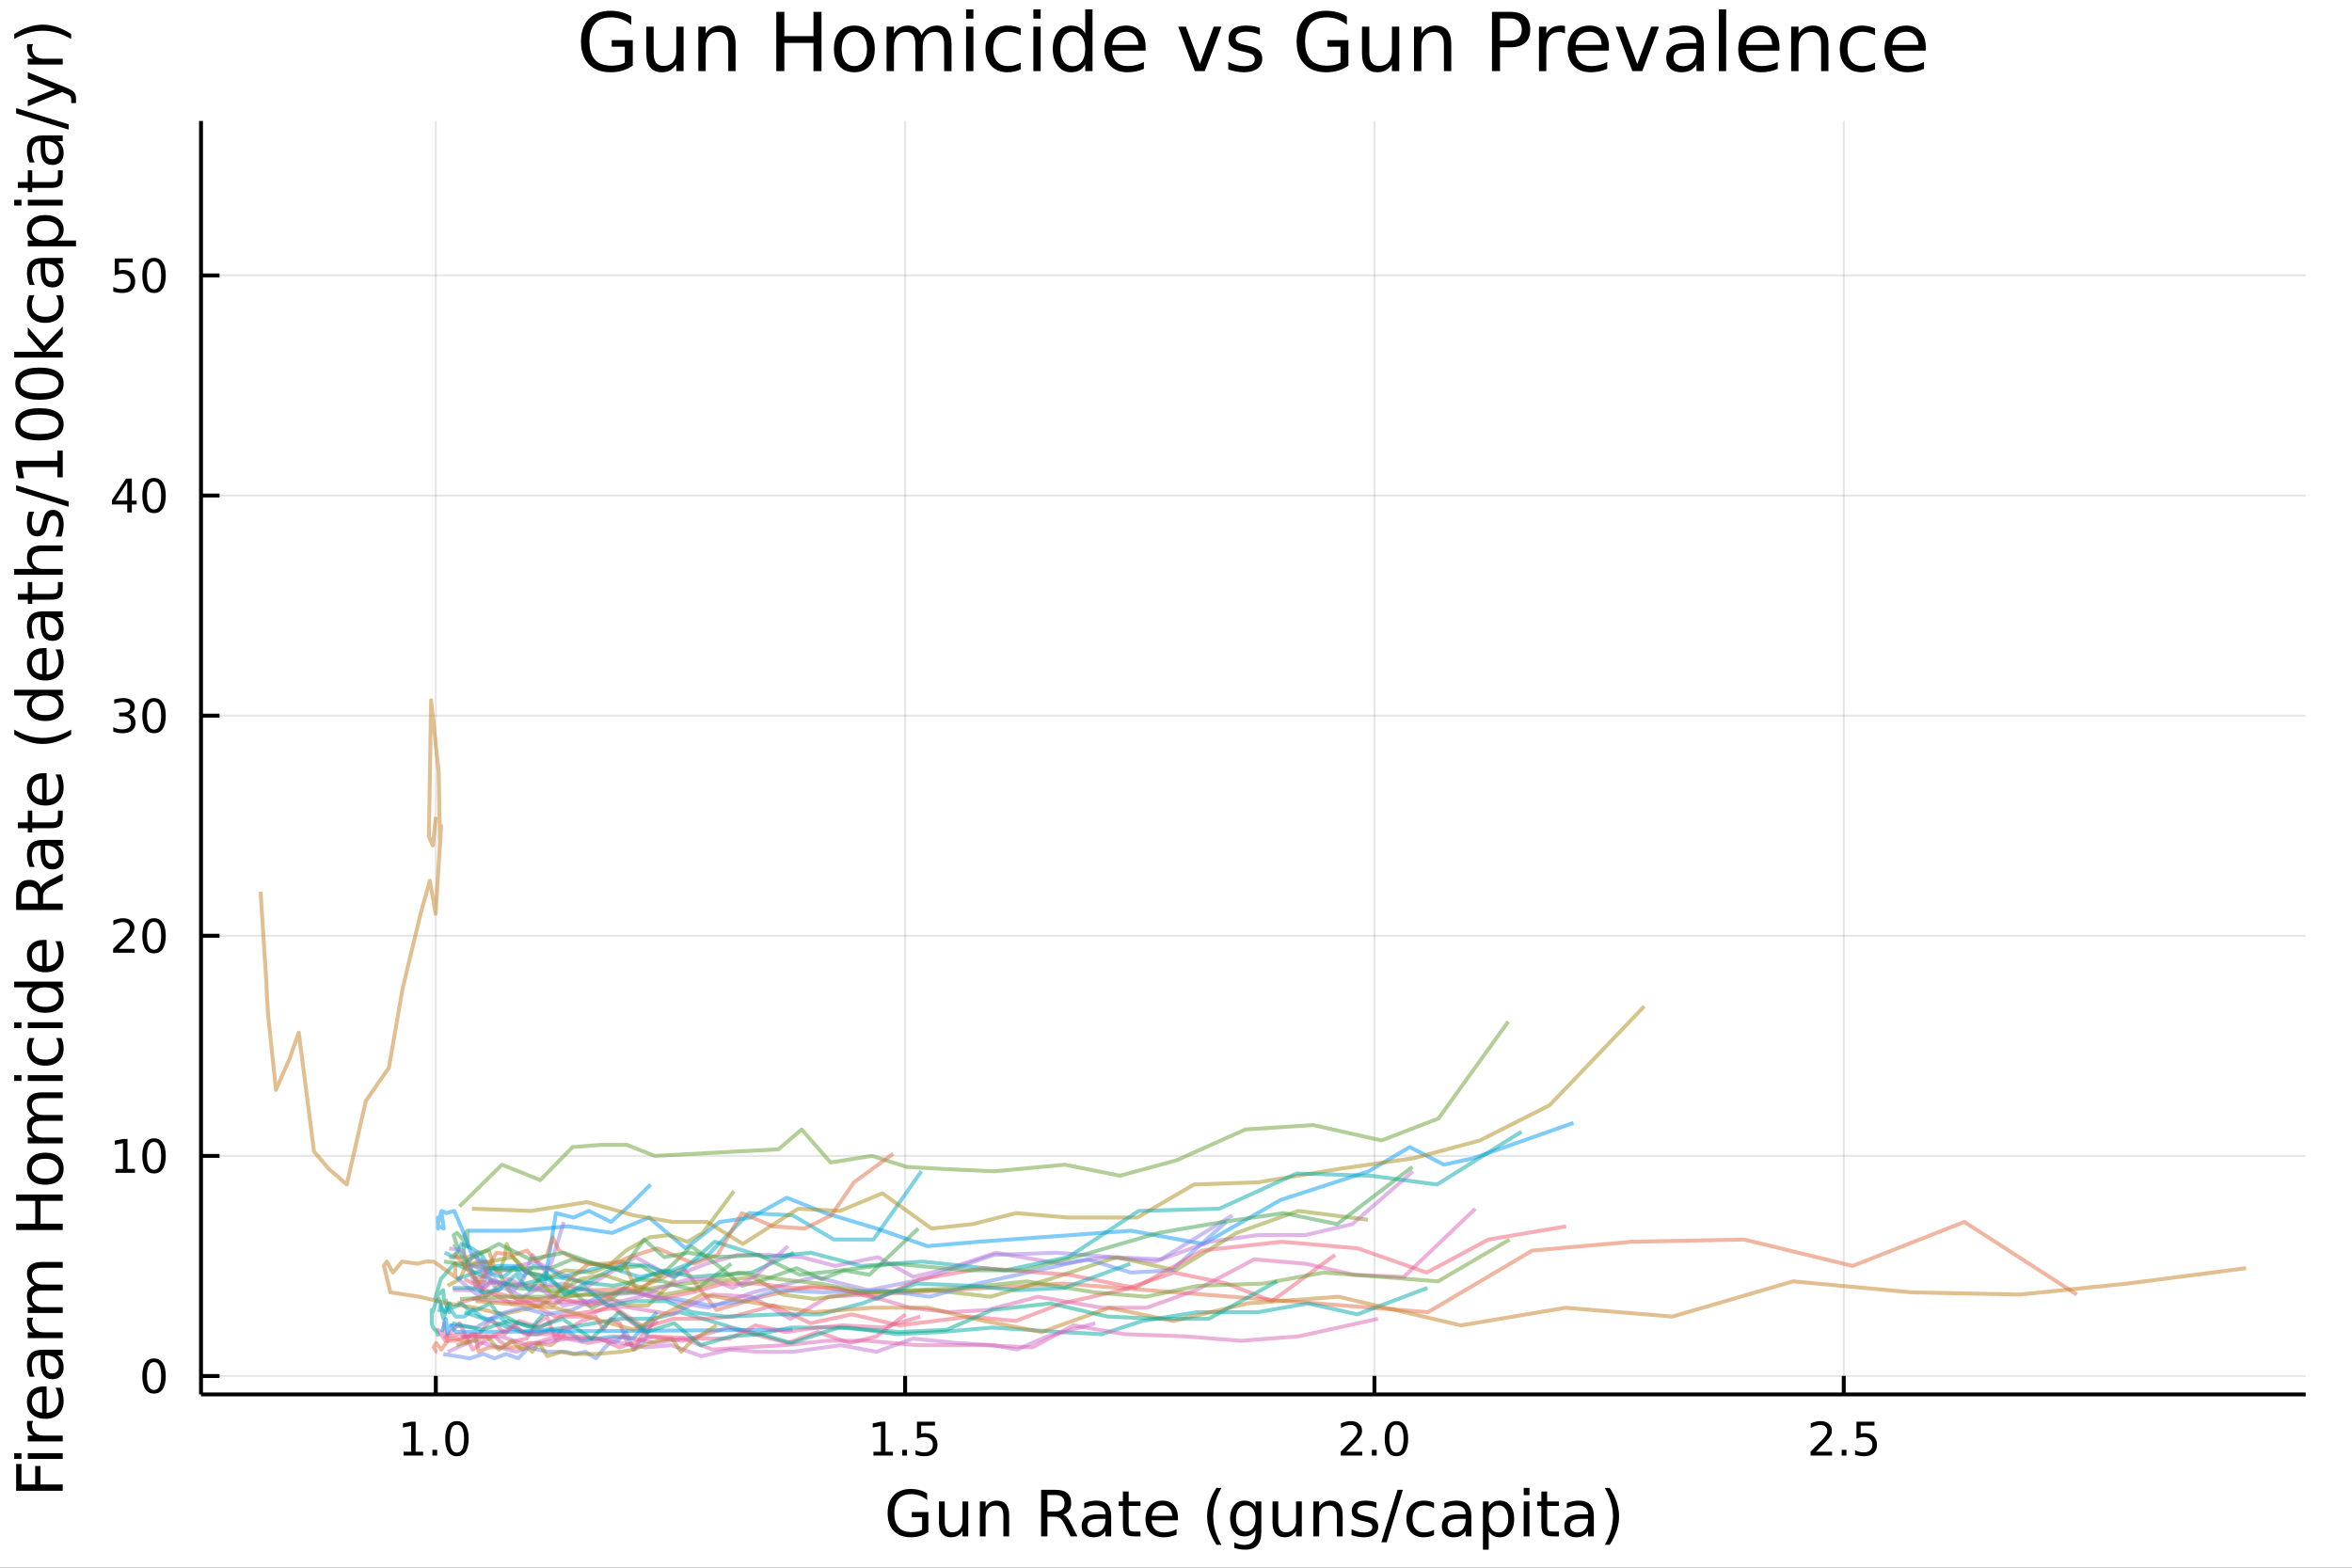<?xml version="1.0" encoding="utf-8"?>
<svg xmlns="http://www.w3.org/2000/svg" xmlns:xlink="http://www.w3.org/1999/xlink" width="600" height="400" viewBox="0 0 2400 1600">
<rect x="0" y="0" width="2400" height="1600" fill="#333333" stroke="none"/>
<defs>
  <clipPath id="clip020">
    <rect x="0" y="0" width="2400" height="1600"/>
  </clipPath>
</defs>
<path clip-path="url(#clip020)" d="
M0 1600 L2400 1600 L2400 0 L0 0  Z
  " fill="#ffffff" fill-rule="evenodd" fill-opacity="1"/>
<defs>
  <clipPath id="clip021">
    <rect x="480" y="0" width="1681" height="1600"/>
  </clipPath>
</defs>
<path clip-path="url(#clip020)" d="
M205.121 1423.18 L2352.76 1423.18 L2352.76 123.472 L205.121 123.472  Z
  " fill="#ffffff" fill-rule="evenodd" fill-opacity="1"/>
<defs>
  <clipPath id="clip022">
    <rect x="205" y="123" width="2149" height="1301"/>
  </clipPath>
</defs>
<polyline clip-path="url(#clip022)" style="stroke:#000000; stroke-linecap:butt; stroke-linejoin:round; stroke-width:2; stroke-opacity:0.1; fill:none" points="
  444.7,1423.18 444.7,123.472 
  "/>
<polyline clip-path="url(#clip022)" style="stroke:#000000; stroke-linecap:butt; stroke-linejoin:round; stroke-width:2; stroke-opacity:0.1; fill:none" points="
  923.597,1423.18 923.597,123.472 
  "/>
<polyline clip-path="url(#clip022)" style="stroke:#000000; stroke-linecap:butt; stroke-linejoin:round; stroke-width:2; stroke-opacity:0.1; fill:none" points="
  1402.49,1423.18 1402.49,123.472 
  "/>
<polyline clip-path="url(#clip022)" style="stroke:#000000; stroke-linecap:butt; stroke-linejoin:round; stroke-width:2; stroke-opacity:0.1; fill:none" points="
  1881.39,1423.18 1881.39,123.472 
  "/>
<polyline clip-path="url(#clip020)" style="stroke:#000000; stroke-linecap:butt; stroke-linejoin:round; stroke-width:4; stroke-opacity:1; fill:none" points="
  205.121,1423.18 2352.76,1423.18 
  "/>
<polyline clip-path="url(#clip020)" style="stroke:#000000; stroke-linecap:butt; stroke-linejoin:round; stroke-width:4; stroke-opacity:1; fill:none" points="
  444.7,1423.18 444.7,1404.28 
  "/>
<polyline clip-path="url(#clip020)" style="stroke:#000000; stroke-linecap:butt; stroke-linejoin:round; stroke-width:4; stroke-opacity:1; fill:none" points="
  923.597,1423.18 923.597,1404.28 
  "/>
<polyline clip-path="url(#clip020)" style="stroke:#000000; stroke-linecap:butt; stroke-linejoin:round; stroke-width:4; stroke-opacity:1; fill:none" points="
  1402.49,1423.18 1402.49,1404.28 
  "/>
<polyline clip-path="url(#clip020)" style="stroke:#000000; stroke-linecap:butt; stroke-linejoin:round; stroke-width:4; stroke-opacity:1; fill:none" points="
  1881.39,1423.18 1881.39,1404.28 
  "/>
<path clip-path="url(#clip020)" d="M411.853 1481.64 L419.492 1481.64 L419.492 1455.28 L411.182 1456.95 L411.182 1452.69 L419.446 1451.02 L424.122 1451.02 L424.122 1481.64 L431.761 1481.64 L431.761 1485.58 L411.853 1485.58 L411.853 1481.64 Z" fill="#000000" fill-rule="evenodd" fill-opacity="1" /><path clip-path="url(#clip020)" d="M441.205 1479.7 L446.089 1479.7 L446.089 1485.58 L441.205 1485.58 L441.205 1479.7 Z" fill="#000000" fill-rule="evenodd" fill-opacity="1" /><path clip-path="url(#clip020)" d="M466.274 1454.1 Q462.663 1454.1 460.835 1457.66 Q459.029 1461.2 459.029 1468.33 Q459.029 1475.44 460.835 1479.01 Q462.663 1482.55 466.274 1482.55 Q469.909 1482.55 471.714 1479.01 Q473.543 1475.44 473.543 1468.33 Q473.543 1461.2 471.714 1457.66 Q469.909 1454.1 466.274 1454.1 M466.274 1450.39 Q472.084 1450.39 475.14 1455 Q478.219 1459.58 478.219 1468.33 Q478.219 1477.06 475.14 1481.67 Q472.084 1486.25 466.274 1486.25 Q460.464 1486.25 457.385 1481.67 Q454.33 1477.06 454.33 1468.33 Q454.33 1459.58 457.385 1455 Q460.464 1450.39 466.274 1450.39 Z" fill="#000000" fill-rule="evenodd" fill-opacity="1" /><path clip-path="url(#clip020)" d="M891.248 1481.64 L898.887 1481.64 L898.887 1455.28 L890.577 1456.95 L890.577 1452.69 L898.841 1451.02 L903.516 1451.02 L903.516 1481.64 L911.155 1481.64 L911.155 1485.58 L891.248 1485.58 L891.248 1481.64 Z" fill="#000000" fill-rule="evenodd" fill-opacity="1" /><path clip-path="url(#clip020)" d="M920.6 1479.7 L925.484 1479.7 L925.484 1485.58 L920.6 1485.58 L920.6 1479.7 Z" fill="#000000" fill-rule="evenodd" fill-opacity="1" /><path clip-path="url(#clip020)" d="M935.715 1451.02 L954.072 1451.02 L954.072 1454.96 L939.998 1454.96 L939.998 1463.43 Q941.016 1463.08 942.035 1462.92 Q943.053 1462.73 944.072 1462.73 Q949.859 1462.73 953.238 1465.9 Q956.618 1469.08 956.618 1474.49 Q956.618 1480.07 953.146 1483.17 Q949.674 1486.25 943.354 1486.25 Q941.178 1486.25 938.91 1485.88 Q936.664 1485.51 934.257 1484.77 L934.257 1480.07 Q936.34 1481.2 938.563 1481.76 Q940.785 1482.32 943.262 1482.32 Q947.266 1482.32 949.604 1480.21 Q951.942 1478.1 951.942 1474.49 Q951.942 1470.88 949.604 1468.77 Q947.266 1466.67 943.262 1466.67 Q941.387 1466.67 939.512 1467.08 Q937.66 1467.5 935.715 1468.38 L935.715 1451.02 Z" fill="#000000" fill-rule="evenodd" fill-opacity="1" /><path clip-path="url(#clip020)" d="M1373.73 1481.64 L1390.05 1481.64 L1390.05 1485.58 L1368.11 1485.58 L1368.11 1481.64 Q1370.77 1478.89 1375.35 1474.26 Q1379.96 1469.61 1381.14 1468.27 Q1383.39 1465.74 1384.27 1464.01 Q1385.17 1462.25 1385.17 1460.56 Q1385.17 1457.8 1383.22 1456.07 Q1381.3 1454.33 1378.2 1454.33 Q1376 1454.33 1373.55 1455.09 Q1371.12 1455.86 1368.34 1457.41 L1368.34 1452.69 Q1371.16 1451.55 1373.62 1450.97 Q1376.07 1450.39 1378.11 1450.39 Q1383.48 1450.39 1386.67 1453.08 Q1389.87 1455.77 1389.87 1460.26 Q1389.87 1462.39 1389.06 1464.31 Q1388.27 1466.2 1386.16 1468.8 Q1385.58 1469.47 1382.48 1472.69 Q1379.38 1475.88 1373.73 1481.64 Z" fill="#000000" fill-rule="evenodd" fill-opacity="1" /><path clip-path="url(#clip020)" d="M1399.87 1479.7 L1404.75 1479.7 L1404.75 1485.58 L1399.87 1485.58 L1399.87 1479.7 Z" fill="#000000" fill-rule="evenodd" fill-opacity="1" /><path clip-path="url(#clip020)" d="M1424.94 1454.1 Q1421.33 1454.1 1419.5 1457.66 Q1417.69 1461.2 1417.69 1468.33 Q1417.69 1475.44 1419.5 1479.01 Q1421.33 1482.55 1424.94 1482.55 Q1428.57 1482.55 1430.38 1479.01 Q1432.2 1475.44 1432.2 1468.33 Q1432.2 1461.2 1430.38 1457.66 Q1428.57 1454.1 1424.94 1454.1 M1424.94 1450.39 Q1430.75 1450.39 1433.8 1455 Q1436.88 1459.58 1436.88 1468.33 Q1436.88 1477.06 1433.8 1481.67 Q1430.75 1486.25 1424.94 1486.25 Q1419.13 1486.25 1416.05 1481.67 Q1412.99 1477.06 1412.99 1468.33 Q1412.99 1459.58 1416.05 1455 Q1419.13 1450.39 1424.94 1450.39 Z" fill="#000000" fill-rule="evenodd" fill-opacity="1" /><path clip-path="url(#clip020)" d="M1853.13 1481.64 L1869.45 1481.64 L1869.45 1485.58 L1847.5 1485.58 L1847.5 1481.64 Q1850.16 1478.89 1854.75 1474.26 Q1859.35 1469.61 1860.53 1468.27 Q1862.78 1465.74 1863.66 1464.01 Q1864.56 1462.25 1864.56 1460.56 Q1864.56 1457.8 1862.62 1456.07 Q1860.7 1454.33 1857.6 1454.33 Q1855.4 1454.33 1852.94 1455.09 Q1850.51 1455.86 1847.73 1457.41 L1847.73 1452.69 Q1850.56 1451.55 1853.01 1450.97 Q1855.47 1450.39 1857.5 1450.39 Q1862.87 1450.39 1866.07 1453.08 Q1869.26 1455.77 1869.26 1460.26 Q1869.26 1462.39 1868.45 1464.31 Q1867.66 1466.2 1865.56 1468.8 Q1864.98 1469.47 1861.88 1472.69 Q1858.78 1475.88 1853.13 1481.64 Z" fill="#000000" fill-rule="evenodd" fill-opacity="1" /><path clip-path="url(#clip020)" d="M1879.26 1479.7 L1884.15 1479.7 L1884.15 1485.58 L1879.26 1485.58 L1879.26 1479.7 Z" fill="#000000" fill-rule="evenodd" fill-opacity="1" /><path clip-path="url(#clip020)" d="M1894.38 1451.02 L1912.73 1451.02 L1912.73 1454.96 L1898.66 1454.96 L1898.66 1463.43 Q1899.68 1463.08 1900.7 1462.92 Q1901.72 1462.73 1902.73 1462.73 Q1908.52 1462.73 1911.9 1465.9 Q1915.28 1469.08 1915.28 1474.49 Q1915.28 1480.07 1911.81 1483.17 Q1908.34 1486.25 1902.02 1486.25 Q1899.84 1486.25 1897.57 1485.88 Q1895.33 1485.51 1892.92 1484.77 L1892.92 1480.07 Q1895 1481.2 1897.22 1481.76 Q1899.45 1482.32 1901.92 1482.32 Q1905.93 1482.32 1908.27 1480.21 Q1910.6 1478.1 1910.6 1474.49 Q1910.6 1470.88 1908.27 1468.77 Q1905.93 1466.67 1901.92 1466.67 Q1900.05 1466.67 1898.17 1467.08 Q1896.32 1467.5 1894.38 1468.38 L1894.38 1451.02 Z" fill="#000000" fill-rule="evenodd" fill-opacity="1" /><path clip-path="url(#clip020)" d="M940.904 1561.26 L940.904 1548.5 L930.4 1548.5 L930.4 1543.22 L947.269 1543.22 L947.269 1563.62 Q943.545 1566.26 939.057 1567.63 Q934.57 1568.97 929.477 1568.97 Q918.337 1568.97 912.035 1562.47 Q905.765 1555.95 905.765 1544.33 Q905.765 1532.68 912.035 1526.19 Q918.337 1519.66 929.477 1519.66 Q934.124 1519.66 938.294 1520.81 Q942.495 1521.96 946.028 1524.18 L946.028 1531.03 Q942.463 1528 938.453 1526.48 Q934.442 1524.95 930.018 1524.95 Q921.297 1524.95 916.905 1529.82 Q912.544 1534.69 912.544 1544.33 Q912.544 1553.94 916.905 1558.81 Q921.297 1563.68 930.018 1563.68 Q933.424 1563.68 936.097 1563.11 Q938.771 1562.51 940.904 1561.26 Z" fill="#000000" fill-rule="evenodd" fill-opacity="1" /><path clip-path="url(#clip020)" d="M958.155 1553.98 L958.155 1532.4 L964.011 1532.4 L964.011 1553.75 Q964.011 1558.81 965.984 1561.36 Q967.958 1563.87 971.904 1563.87 Q976.647 1563.87 979.384 1560.85 Q982.153 1557.83 982.153 1552.61 L982.153 1532.4 L988.01 1532.4 L988.01 1568.04 L982.153 1568.04 L982.153 1562.57 Q980.021 1565.82 977.188 1567.41 Q974.387 1568.97 970.663 1568.97 Q964.52 1568.97 961.337 1565.15 Q958.155 1561.33 958.155 1553.98 M972.891 1531.54 L972.891 1531.54 Z" fill="#000000" fill-rule="evenodd" fill-opacity="1" /><path clip-path="url(#clip020)" d="M1029.71 1546.53 L1029.71 1568.04 L1023.85 1568.04 L1023.85 1546.72 Q1023.85 1541.66 1021.88 1539.14 Q1019.9 1536.63 1015.96 1536.63 Q1011.21 1536.63 1008.48 1539.65 Q1005.74 1542.68 1005.74 1547.9 L1005.74 1568.04 L999.85 1568.04 L999.85 1532.4 L1005.74 1532.4 L1005.74 1537.93 Q1007.84 1534.72 1010.67 1533.13 Q1013.54 1531.54 1017.26 1531.54 Q1023.4 1531.54 1026.55 1535.36 Q1029.71 1539.14 1029.71 1546.53 Z" fill="#000000" fill-rule="evenodd" fill-opacity="1" /><path clip-path="url(#clip020)" d="M1084.9 1545.76 Q1086.96 1546.46 1088.91 1548.76 Q1090.88 1551.05 1092.85 1555.06 L1099.38 1568.04 L1092.47 1568.04 L1086.39 1555.85 Q1084.04 1551.08 1081.81 1549.52 Q1079.61 1547.96 1075.79 1547.96 L1068.79 1547.96 L1068.79 1568.04 L1062.36 1568.04 L1062.36 1520.52 L1076.87 1520.52 Q1085.02 1520.52 1089.03 1523.93 Q1093.04 1527.34 1093.04 1534.21 Q1093.04 1538.7 1090.94 1541.66 Q1088.87 1544.62 1084.9 1545.76 M1068.79 1525.81 L1068.79 1542.68 L1076.87 1542.68 Q1081.52 1542.68 1083.88 1540.54 Q1086.26 1538.38 1086.26 1534.21 Q1086.26 1530.04 1083.88 1527.94 Q1081.52 1525.81 1076.87 1525.81 L1068.79 1525.81 Z" fill="#000000" fill-rule="evenodd" fill-opacity="1" /><path clip-path="url(#clip020)" d="M1122.17 1550.12 Q1115.07 1550.12 1112.33 1551.75 Q1109.59 1553.37 1109.59 1557.29 Q1109.59 1560.4 1111.63 1562.25 Q1113.7 1564.07 1117.23 1564.07 Q1122.1 1564.07 1125.03 1560.63 Q1127.99 1557.16 1127.99 1551.43 L1127.99 1550.12 L1122.17 1550.12 M1133.85 1547.71 L1133.85 1568.04 L1127.99 1568.04 L1127.99 1562.63 Q1125.99 1565.88 1122.99 1567.44 Q1120 1568.97 1115.67 1568.97 Q1110.2 1568.97 1106.95 1565.91 Q1103.74 1562.82 1103.74 1557.67 Q1103.74 1551.65 1107.75 1548.6 Q1111.79 1545.54 1119.78 1545.54 L1127.99 1545.54 L1127.99 1544.97 Q1127.99 1540.93 1125.32 1538.73 Q1122.68 1536.5 1117.87 1536.5 Q1114.81 1536.5 1111.92 1537.23 Q1109.02 1537.97 1106.35 1539.43 L1106.35 1534.02 Q1109.56 1532.78 1112.59 1532.17 Q1115.61 1531.54 1118.47 1531.54 Q1126.21 1531.54 1130.03 1535.55 Q1133.85 1539.56 1133.85 1547.71 Z" fill="#000000" fill-rule="evenodd" fill-opacity="1" /><path clip-path="url(#clip020)" d="M1151.7 1522.27 L1151.7 1532.4 L1163.77 1532.4 L1163.77 1536.95 L1151.7 1536.95 L1151.7 1556.3 Q1151.7 1560.66 1152.88 1561.9 Q1154.09 1563.14 1157.75 1563.14 L1163.77 1563.14 L1163.77 1568.04 L1157.75 1568.04 Q1150.97 1568.04 1148.39 1565.53 Q1145.82 1562.98 1145.82 1556.3 L1145.82 1536.95 L1141.52 1536.95 L1141.52 1532.4 L1145.82 1532.4 L1145.82 1522.27 L1151.7 1522.27 Z" fill="#000000" fill-rule="evenodd" fill-opacity="1" /><path clip-path="url(#clip020)" d="M1201.96 1548.76 L1201.96 1551.62 L1175.03 1551.62 Q1175.42 1557.67 1178.66 1560.85 Q1181.94 1564 1187.77 1564 Q1191.14 1564 1194.29 1563.17 Q1197.47 1562.35 1200.59 1560.69 L1200.59 1566.23 Q1197.44 1567.57 1194.13 1568.27 Q1190.82 1568.97 1187.42 1568.97 Q1178.89 1568.97 1173.89 1564 Q1168.92 1559.04 1168.92 1550.57 Q1168.92 1541.82 1173.63 1536.69 Q1178.38 1531.54 1186.4 1531.54 Q1193.59 1531.54 1197.76 1536.18 Q1201.96 1540.8 1201.96 1548.76 M1196.1 1547.04 Q1196.04 1542.23 1193.4 1539.37 Q1190.79 1536.5 1186.46 1536.5 Q1181.56 1536.5 1178.6 1539.27 Q1175.67 1542.04 1175.23 1547.07 L1196.1 1547.04 Z" fill="#000000" fill-rule="evenodd" fill-opacity="1" /><path clip-path="url(#clip020)" d="M1246.36 1518.58 Q1242.1 1525.9 1240.03 1533.06 Q1237.96 1540.23 1237.96 1547.58 Q1237.96 1554.93 1240.03 1562.16 Q1242.13 1569.35 1246.36 1576.64 L1241.27 1576.64 Q1236.5 1569.16 1234.11 1561.93 Q1231.75 1554.71 1231.75 1547.58 Q1231.75 1540.48 1234.11 1533.29 Q1236.46 1526.09 1241.27 1518.58 L1246.36 1518.58 Z" fill="#000000" fill-rule="evenodd" fill-opacity="1" /><path clip-path="url(#clip020)" d="M1281.18 1549.81 Q1281.18 1543.44 1278.54 1539.94 Q1275.93 1536.44 1271.19 1536.44 Q1266.48 1536.44 1263.84 1539.94 Q1261.23 1543.44 1261.23 1549.81 Q1261.23 1556.14 1263.84 1559.64 Q1266.48 1563.14 1271.19 1563.14 Q1275.93 1563.14 1278.54 1559.64 Q1281.18 1556.14 1281.18 1549.81 M1287.04 1563.62 Q1287.04 1572.72 1283 1577.15 Q1278.95 1581.6 1270.62 1581.6 Q1267.53 1581.6 1264.79 1581.13 Q1262.05 1580.68 1259.48 1579.72 L1259.48 1574.03 Q1262.05 1575.43 1264.57 1576.1 Q1267.08 1576.76 1269.69 1576.76 Q1275.45 1576.76 1278.32 1573.74 Q1281.18 1570.75 1281.18 1564.67 L1281.18 1561.77 Q1279.37 1564.92 1276.54 1566.48 Q1273.7 1568.04 1269.76 1568.04 Q1263.2 1568.04 1259.19 1563.05 Q1255.18 1558.05 1255.18 1549.81 Q1255.18 1541.53 1259.19 1536.53 Q1263.2 1531.54 1269.76 1531.54 Q1273.7 1531.54 1276.54 1533.1 Q1279.37 1534.66 1281.18 1537.81 L1281.18 1532.4 L1287.04 1532.4 L1287.04 1563.62 Z" fill="#000000" fill-rule="evenodd" fill-opacity="1" /><path clip-path="url(#clip020)" d="M1298.5 1553.98 L1298.5 1532.4 L1304.35 1532.4 L1304.35 1553.75 Q1304.35 1558.81 1306.33 1561.36 Q1308.3 1563.87 1312.25 1563.87 Q1316.99 1563.87 1319.73 1560.85 Q1322.5 1557.83 1322.5 1552.61 L1322.5 1532.4 L1328.35 1532.4 L1328.35 1568.04 L1322.5 1568.04 L1322.5 1562.57 Q1320.36 1565.82 1317.53 1567.41 Q1314.73 1568.97 1311.01 1568.97 Q1304.86 1568.97 1301.68 1565.15 Q1298.5 1561.33 1298.5 1553.98 M1313.23 1531.54 L1313.23 1531.54 Z" fill="#000000" fill-rule="evenodd" fill-opacity="1" /><path clip-path="url(#clip020)" d="M1370.05 1546.53 L1370.05 1568.04 L1364.19 1568.04 L1364.19 1546.72 Q1364.19 1541.66 1362.22 1539.14 Q1360.24 1536.63 1356.3 1536.63 Q1351.56 1536.63 1348.82 1539.65 Q1346.08 1542.68 1346.08 1547.9 L1346.08 1568.04 L1340.19 1568.04 L1340.19 1532.4 L1346.08 1532.4 L1346.08 1537.93 Q1348.18 1534.72 1351.01 1533.13 Q1353.88 1531.54 1357.6 1531.54 Q1363.75 1531.54 1366.9 1535.36 Q1370.05 1539.14 1370.05 1546.53 Z" fill="#000000" fill-rule="evenodd" fill-opacity="1" /><path clip-path="url(#clip020)" d="M1404.45 1533.45 L1404.45 1538.98 Q1401.97 1537.71 1399.3 1537.07 Q1396.62 1536.44 1393.76 1536.44 Q1389.4 1536.44 1387.2 1537.77 Q1385.04 1539.11 1385.04 1541.79 Q1385.04 1543.82 1386.6 1545 Q1388.16 1546.15 1392.87 1547.2 L1394.87 1547.64 Q1401.11 1548.98 1403.72 1551.43 Q1406.36 1553.85 1406.36 1558.21 Q1406.36 1563.17 1402.42 1566.07 Q1398.5 1568.97 1391.63 1568.97 Q1388.76 1568.97 1385.64 1568.39 Q1382.56 1567.85 1379.12 1566.74 L1379.12 1560.69 Q1382.37 1562.38 1385.52 1563.24 Q1388.67 1564.07 1391.75 1564.07 Q1395.89 1564.07 1398.12 1562.66 Q1400.35 1561.23 1400.35 1558.65 Q1400.35 1556.27 1398.73 1554.99 Q1397.13 1553.72 1391.69 1552.54 L1389.65 1552.07 Q1384.21 1550.92 1381.79 1548.56 Q1379.37 1546.18 1379.37 1542.04 Q1379.37 1537.01 1382.94 1534.27 Q1386.5 1531.54 1393.06 1531.54 Q1396.31 1531.54 1399.17 1532.01 Q1402.04 1532.49 1404.45 1533.45 Z" fill="#000000" fill-rule="evenodd" fill-opacity="1" /><path clip-path="url(#clip020)" d="M1426.1 1520.52 L1431.51 1520.52 L1414.96 1574.09 L1409.55 1574.09 L1426.1 1520.52 Z" fill="#000000" fill-rule="evenodd" fill-opacity="1" /><path clip-path="url(#clip020)" d="M1463.31 1533.76 L1463.31 1539.24 Q1460.82 1537.87 1458.31 1537.2 Q1455.83 1536.5 1453.28 1536.5 Q1447.58 1536.5 1444.43 1540.13 Q1441.28 1543.73 1441.28 1550.25 Q1441.28 1556.78 1444.43 1560.4 Q1447.58 1564 1453.28 1564 Q1455.83 1564 1458.31 1563.33 Q1460.82 1562.63 1463.31 1561.26 L1463.31 1566.68 Q1460.85 1567.82 1458.21 1568.39 Q1455.6 1568.97 1452.64 1568.97 Q1444.59 1568.97 1439.85 1563.91 Q1435.11 1558.85 1435.11 1550.25 Q1435.11 1541.53 1439.88 1536.53 Q1444.69 1531.54 1453.02 1531.54 Q1455.73 1531.54 1458.31 1532.11 Q1460.89 1532.65 1463.31 1533.76 Z" fill="#000000" fill-rule="evenodd" fill-opacity="1" /><path clip-path="url(#clip020)" d="M1489.69 1550.12 Q1482.59 1550.12 1479.86 1551.75 Q1477.12 1553.37 1477.12 1557.29 Q1477.12 1560.4 1479.16 1562.25 Q1481.22 1564.07 1484.76 1564.07 Q1489.63 1564.07 1492.56 1560.63 Q1495.52 1557.16 1495.52 1551.43 L1495.52 1550.12 L1489.69 1550.12 M1501.37 1547.71 L1501.37 1568.04 L1495.52 1568.04 L1495.52 1562.63 Q1493.51 1565.88 1490.52 1567.44 Q1487.53 1568.97 1483.2 1568.97 Q1477.72 1568.97 1474.48 1565.91 Q1471.26 1562.82 1471.26 1557.67 Q1471.26 1551.65 1475.27 1548.6 Q1479.31 1545.54 1487.3 1545.54 L1495.52 1545.54 L1495.52 1544.97 Q1495.52 1540.93 1492.84 1538.73 Q1490.2 1536.5 1485.39 1536.5 Q1482.34 1536.5 1479.44 1537.23 Q1476.55 1537.97 1473.87 1539.43 L1473.87 1534.02 Q1477.09 1532.78 1480.11 1532.17 Q1483.13 1531.54 1486 1531.54 Q1493.73 1531.54 1497.55 1535.55 Q1501.37 1539.56 1501.37 1547.71 Z" fill="#000000" fill-rule="evenodd" fill-opacity="1" /><path clip-path="url(#clip020)" d="M1519.1 1562.7 L1519.1 1581.6 L1513.21 1581.6 L1513.21 1532.4 L1519.1 1532.4 L1519.1 1537.81 Q1520.95 1534.62 1523.75 1533.1 Q1526.58 1531.54 1530.5 1531.54 Q1536.99 1531.54 1541.03 1536.69 Q1545.1 1541.85 1545.1 1550.25 Q1545.1 1558.65 1541.03 1563.81 Q1536.99 1568.97 1530.5 1568.97 Q1526.58 1568.97 1523.75 1567.44 Q1520.95 1565.88 1519.1 1562.7 M1539.03 1550.25 Q1539.03 1543.79 1536.35 1540.13 Q1533.71 1536.44 1529.06 1536.44 Q1524.42 1536.44 1521.74 1540.13 Q1519.1 1543.79 1519.1 1550.25 Q1519.1 1556.71 1521.74 1560.4 Q1524.42 1564.07 1529.06 1564.07 Q1533.71 1564.07 1536.35 1560.4 Q1539.03 1556.71 1539.03 1550.25 Z" fill="#000000" fill-rule="evenodd" fill-opacity="1" /><path clip-path="url(#clip020)" d="M1554.81 1532.4 L1560.67 1532.4 L1560.67 1568.04 L1554.81 1568.04 L1554.81 1532.4 M1554.81 1518.52 L1560.67 1518.52 L1560.67 1525.93 L1554.81 1525.93 L1554.81 1518.52 Z" fill="#000000" fill-rule="evenodd" fill-opacity="1" /><path clip-path="url(#clip020)" d="M1578.72 1522.27 L1578.72 1532.4 L1590.78 1532.4 L1590.78 1536.95 L1578.72 1536.95 L1578.72 1556.3 Q1578.72 1560.66 1579.89 1561.9 Q1581.1 1563.14 1584.76 1563.14 L1590.78 1563.14 L1590.78 1568.04 L1584.76 1568.04 Q1577.98 1568.04 1575.41 1565.53 Q1572.83 1562.98 1572.83 1556.3 L1572.83 1536.95 L1568.53 1536.95 L1568.53 1532.4 L1572.83 1532.4 L1572.83 1522.27 L1578.72 1522.27 Z" fill="#000000" fill-rule="evenodd" fill-opacity="1" /><path clip-path="url(#clip020)" d="M1614.68 1550.12 Q1607.58 1550.12 1604.85 1551.75 Q1602.11 1553.37 1602.11 1557.29 Q1602.11 1560.4 1604.15 1562.25 Q1606.22 1564.07 1609.75 1564.07 Q1614.62 1564.07 1617.55 1560.63 Q1620.51 1557.16 1620.51 1551.43 L1620.51 1550.12 L1614.68 1550.12 M1626.36 1547.71 L1626.36 1568.04 L1620.51 1568.04 L1620.51 1562.63 Q1618.5 1565.88 1615.51 1567.44 Q1612.52 1568.97 1608.19 1568.97 Q1602.71 1568.97 1599.47 1565.91 Q1596.25 1562.82 1596.25 1557.67 Q1596.25 1551.65 1600.26 1548.6 Q1604.31 1545.54 1612.29 1545.54 L1620.51 1545.54 L1620.51 1544.97 Q1620.51 1540.93 1617.83 1538.73 Q1615.19 1536.5 1610.38 1536.5 Q1607.33 1536.5 1604.43 1537.23 Q1601.54 1537.97 1598.86 1539.43 L1598.86 1534.02 Q1602.08 1532.78 1605.1 1532.17 Q1608.13 1531.54 1610.99 1531.54 Q1618.72 1531.54 1622.54 1535.55 Q1626.36 1539.56 1626.36 1547.71 Z" fill="#000000" fill-rule="evenodd" fill-opacity="1" /><path clip-path="url(#clip020)" d="M1637.5 1518.58 L1642.6 1518.58 Q1647.37 1526.09 1649.72 1533.29 Q1652.11 1540.48 1652.11 1547.58 Q1652.11 1554.71 1649.72 1561.93 Q1647.37 1569.16 1642.6 1576.64 L1637.5 1576.64 Q1641.74 1569.35 1643.8 1562.16 Q1645.91 1554.93 1645.91 1547.58 Q1645.91 1540.23 1643.8 1533.06 Q1641.74 1525.9 1637.5 1518.58 Z" fill="#000000" fill-rule="evenodd" fill-opacity="1" /><polyline clip-path="url(#clip022)" style="stroke:#000000; stroke-linecap:butt; stroke-linejoin:round; stroke-width:2; stroke-opacity:0.1; fill:none" points="
  205.121,1404.37 2352.76,1404.37 
  "/>
<polyline clip-path="url(#clip022)" style="stroke:#000000; stroke-linecap:butt; stroke-linejoin:round; stroke-width:2; stroke-opacity:0.1; fill:none" points="
  205.121,1179.71 2352.76,1179.71 
  "/>
<polyline clip-path="url(#clip022)" style="stroke:#000000; stroke-linecap:butt; stroke-linejoin:round; stroke-width:2; stroke-opacity:0.1; fill:none" points="
  205.121,955.052 2352.76,955.052 
  "/>
<polyline clip-path="url(#clip022)" style="stroke:#000000; stroke-linecap:butt; stroke-linejoin:round; stroke-width:2; stroke-opacity:0.1; fill:none" points="
  205.121,730.394 2352.76,730.394 
  "/>
<polyline clip-path="url(#clip022)" style="stroke:#000000; stroke-linecap:butt; stroke-linejoin:round; stroke-width:2; stroke-opacity:0.1; fill:none" points="
  205.121,505.736 2352.76,505.736 
  "/>
<polyline clip-path="url(#clip022)" style="stroke:#000000; stroke-linecap:butt; stroke-linejoin:round; stroke-width:2; stroke-opacity:0.1; fill:none" points="
  205.121,281.077 2352.76,281.077 
  "/>
<polyline clip-path="url(#clip020)" style="stroke:#000000; stroke-linecap:butt; stroke-linejoin:round; stroke-width:4; stroke-opacity:1; fill:none" points="
  205.121,1423.18 205.121,123.472 
  "/>
<polyline clip-path="url(#clip020)" style="stroke:#000000; stroke-linecap:butt; stroke-linejoin:round; stroke-width:4; stroke-opacity:1; fill:none" points="
  205.121,1404.37 224.019,1404.37 
  "/>
<polyline clip-path="url(#clip020)" style="stroke:#000000; stroke-linecap:butt; stroke-linejoin:round; stroke-width:4; stroke-opacity:1; fill:none" points="
  205.121,1179.71 224.019,1179.71 
  "/>
<polyline clip-path="url(#clip020)" style="stroke:#000000; stroke-linecap:butt; stroke-linejoin:round; stroke-width:4; stroke-opacity:1; fill:none" points="
  205.121,955.052 224.019,955.052 
  "/>
<polyline clip-path="url(#clip020)" style="stroke:#000000; stroke-linecap:butt; stroke-linejoin:round; stroke-width:4; stroke-opacity:1; fill:none" points="
  205.121,730.394 224.019,730.394 
  "/>
<polyline clip-path="url(#clip020)" style="stroke:#000000; stroke-linecap:butt; stroke-linejoin:round; stroke-width:4; stroke-opacity:1; fill:none" points="
  205.121,505.736 224.019,505.736 
  "/>
<polyline clip-path="url(#clip020)" style="stroke:#000000; stroke-linecap:butt; stroke-linejoin:round; stroke-width:4; stroke-opacity:1; fill:none" points="
  205.121,281.077 224.019,281.077 
  "/>
<path clip-path="url(#clip020)" d="M157.177 1390.17 Q153.566 1390.17 151.737 1393.73 Q149.931 1397.27 149.931 1404.4 Q149.931 1411.51 151.737 1415.07 Q153.566 1418.62 157.177 1418.62 Q160.811 1418.62 162.616 1415.07 Q164.445 1411.51 164.445 1404.4 Q164.445 1397.27 162.616 1393.73 Q160.811 1390.17 157.177 1390.17 M157.177 1386.46 Q162.987 1386.46 166.042 1391.07 Q169.121 1395.65 169.121 1404.4 Q169.121 1413.13 166.042 1417.74 Q162.987 1422.32 157.177 1422.32 Q151.366 1422.32 148.288 1417.74 Q145.232 1413.13 145.232 1404.4 Q145.232 1395.65 148.288 1391.07 Q151.366 1386.46 157.177 1386.46 Z" fill="#000000" fill-rule="evenodd" fill-opacity="1" /><path clip-path="url(#clip020)" d="M117.825 1193.05 L125.464 1193.05 L125.464 1166.69 L117.154 1168.36 L117.154 1164.1 L125.418 1162.43 L130.093 1162.43 L130.093 1193.05 L137.732 1193.05 L137.732 1196.99 L117.825 1196.99 L117.825 1193.05 Z" fill="#000000" fill-rule="evenodd" fill-opacity="1" /><path clip-path="url(#clip020)" d="M157.177 1165.51 Q153.566 1165.51 151.737 1169.07 Q149.931 1172.62 149.931 1179.74 Q149.931 1186.85 151.737 1190.42 Q153.566 1193.96 157.177 1193.96 Q160.811 1193.96 162.616 1190.42 Q164.445 1186.85 164.445 1179.74 Q164.445 1172.62 162.616 1169.07 Q160.811 1165.51 157.177 1165.51 M157.177 1161.81 Q162.987 1161.81 166.042 1166.41 Q169.121 1170.99 169.121 1179.74 Q169.121 1188.47 166.042 1193.08 Q162.987 1197.66 157.177 1197.66 Q151.366 1197.66 148.288 1193.08 Q145.232 1188.47 145.232 1179.74 Q145.232 1170.99 148.288 1166.41 Q151.366 1161.81 157.177 1161.81 Z" fill="#000000" fill-rule="evenodd" fill-opacity="1" /><path clip-path="url(#clip020)" d="M121.043 968.397 L137.362 968.397 L137.362 972.332 L115.418 972.332 L115.418 968.397 Q118.08 965.642 122.663 961.013 Q127.269 956.36 128.45 955.017 Q130.695 952.494 131.575 950.758 Q132.478 948.999 132.478 947.309 Q132.478 944.554 130.533 942.818 Q128.612 941.082 125.51 941.082 Q123.311 941.082 120.857 941.846 Q118.427 942.61 115.649 944.161 L115.649 939.439 Q118.473 938.304 120.927 937.726 Q123.38 937.147 125.418 937.147 Q130.788 937.147 133.982 939.832 Q137.177 942.517 137.177 947.008 Q137.177 949.138 136.367 951.059 Q135.579 952.957 133.473 955.55 Q132.894 956.221 129.792 959.439 Q126.691 962.633 121.043 968.397 Z" fill="#000000" fill-rule="evenodd" fill-opacity="1" /><path clip-path="url(#clip020)" d="M157.177 940.851 Q153.566 940.851 151.737 944.415 Q149.931 947.957 149.931 955.087 Q149.931 962.193 151.737 965.758 Q153.566 969.3 157.177 969.3 Q160.811 969.3 162.616 965.758 Q164.445 962.193 164.445 955.087 Q164.445 947.957 162.616 944.415 Q160.811 940.851 157.177 940.851 M157.177 937.147 Q162.987 937.147 166.042 941.753 Q169.121 946.337 169.121 955.087 Q169.121 963.814 166.042 968.42 Q162.987 973.003 157.177 973.003 Q151.366 973.003 148.288 968.42 Q145.232 963.814 145.232 955.087 Q145.232 946.337 148.288 941.753 Q151.366 937.147 157.177 937.147 Z" fill="#000000" fill-rule="evenodd" fill-opacity="1" /><path clip-path="url(#clip020)" d="M131.181 729.04 Q134.538 729.757 136.413 732.026 Q138.311 734.294 138.311 737.628 Q138.311 742.743 134.792 745.544 Q131.274 748.345 124.793 748.345 Q122.617 748.345 120.302 747.905 Q118.01 747.489 115.556 746.632 L115.556 742.118 Q117.501 743.253 119.816 743.831 Q122.13 744.41 124.654 744.41 Q129.052 744.41 131.343 742.674 Q133.658 740.938 133.658 737.628 Q133.658 734.572 131.505 732.859 Q129.376 731.123 125.556 731.123 L121.529 731.123 L121.529 727.28 L125.742 727.28 Q129.191 727.28 131.019 725.915 Q132.848 724.526 132.848 721.933 Q132.848 719.271 130.95 717.859 Q129.075 716.424 125.556 716.424 Q123.635 716.424 121.436 716.841 Q119.237 717.257 116.598 718.137 L116.598 713.97 Q119.26 713.23 121.575 712.859 Q123.913 712.489 125.973 712.489 Q131.297 712.489 134.399 714.919 Q137.501 717.327 137.501 721.447 Q137.501 724.317 135.857 726.308 Q134.214 728.276 131.181 729.04 Z" fill="#000000" fill-rule="evenodd" fill-opacity="1" /><path clip-path="url(#clip020)" d="M157.177 716.192 Q153.566 716.192 151.737 719.757 Q149.931 723.299 149.931 730.429 Q149.931 737.535 151.737 741.1 Q153.566 744.641 157.177 744.641 Q160.811 744.641 162.616 741.1 Q164.445 737.535 164.445 730.429 Q164.445 723.299 162.616 719.757 Q160.811 716.192 157.177 716.192 M157.177 712.489 Q162.987 712.489 166.042 717.095 Q169.121 721.679 169.121 730.429 Q169.121 739.155 166.042 743.762 Q162.987 748.345 157.177 748.345 Q151.366 748.345 148.288 743.762 Q145.232 739.155 145.232 730.429 Q145.232 721.679 148.288 717.095 Q151.366 712.489 157.177 712.489 Z" fill="#000000" fill-rule="evenodd" fill-opacity="1" /><path clip-path="url(#clip020)" d="M129.862 492.53 L118.056 510.979 L129.862 510.979 L129.862 492.53 M128.635 488.456 L134.515 488.456 L134.515 510.979 L139.445 510.979 L139.445 514.868 L134.515 514.868 L134.515 523.016 L129.862 523.016 L129.862 514.868 L114.26 514.868 L114.26 510.354 L128.635 488.456 Z" fill="#000000" fill-rule="evenodd" fill-opacity="1" /><path clip-path="url(#clip020)" d="M157.177 491.534 Q153.566 491.534 151.737 495.099 Q149.931 498.641 149.931 505.77 Q149.931 512.877 151.737 516.442 Q153.566 519.983 157.177 519.983 Q160.811 519.983 162.616 516.442 Q164.445 512.877 164.445 505.77 Q164.445 498.641 162.616 495.099 Q160.811 491.534 157.177 491.534 M157.177 487.831 Q162.987 487.831 166.042 492.437 Q169.121 497.02 169.121 505.77 Q169.121 514.497 166.042 519.104 Q162.987 523.687 157.177 523.687 Q151.366 523.687 148.288 519.104 Q145.232 514.497 145.232 505.77 Q145.232 497.02 148.288 492.437 Q151.366 487.831 157.177 487.831 Z" fill="#000000" fill-rule="evenodd" fill-opacity="1" /><path clip-path="url(#clip020)" d="M117.061 263.797 L135.417 263.797 L135.417 267.733 L121.343 267.733 L121.343 276.205 Q122.362 275.858 123.38 275.696 Q124.399 275.51 125.418 275.51 Q131.205 275.51 134.584 278.682 Q137.964 281.853 137.964 287.27 Q137.964 292.848 134.492 295.95 Q131.019 299.029 124.7 299.029 Q122.524 299.029 120.255 298.658 Q118.01 298.288 115.603 297.547 L115.603 292.848 Q117.686 293.982 119.908 294.538 Q122.13 295.094 124.607 295.094 Q128.612 295.094 130.95 292.987 Q133.288 290.881 133.288 287.27 Q133.288 283.658 130.95 281.552 Q128.612 279.446 124.607 279.446 Q122.732 279.446 120.857 279.862 Q119.006 280.279 117.061 281.158 L117.061 263.797 Z" fill="#000000" fill-rule="evenodd" fill-opacity="1" /><path clip-path="url(#clip020)" d="M157.177 266.876 Q153.566 266.876 151.737 270.441 Q149.931 273.983 149.931 281.112 Q149.931 288.219 151.737 291.783 Q153.566 295.325 157.177 295.325 Q160.811 295.325 162.616 291.783 Q164.445 288.219 164.445 281.112 Q164.445 273.983 162.616 270.441 Q160.811 266.876 157.177 266.876 M157.177 263.172 Q162.987 263.172 166.042 267.779 Q169.121 272.362 169.121 281.112 Q169.121 289.839 166.042 294.445 Q162.987 299.029 157.177 299.029 Q151.366 299.029 148.288 294.445 Q145.232 289.839 145.232 281.112 Q145.232 272.362 148.288 267.779 Q151.366 263.172 157.177 263.172 Z" fill="#000000" fill-rule="evenodd" fill-opacity="1" /><path clip-path="url(#clip020)" d="M16.484 1521.5 L16.484 1494.19 L21.895 1494.19 L21.895 1515.07 L35.9 1515.07 L35.9 1496.23 L41.31 1496.23 L41.31 1515.07 L64.004 1515.07 L64.004 1521.5 L16.484 1521.5 Z" fill="#000000" fill-rule="evenodd" fill-opacity="1" /><path clip-path="url(#clip020)" d="M28.356 1489.01 L28.356 1483.15 L64.004 1483.15 L64.004 1489.01 L28.356 1489.01 M14.479 1489.01 L14.479 1483.15 L21.895 1483.15 L21.895 1489.01 L14.479 1489.01 Z" fill="#000000" fill-rule="evenodd" fill-opacity="1" /><path clip-path="url(#clip020)" d="M33.831 1450.24 Q33.258 1451.23 33.003 1452.4 Q32.717 1453.55 32.717 1454.95 Q32.717 1459.92 35.963 1462.59 Q39.178 1465.23 45.225 1465.23 L64.004 1465.23 L64.004 1471.12 L28.356 1471.12 L28.356 1465.23 L33.894 1465.23 Q30.648 1463.38 29.088 1460.42 Q27.497 1457.46 27.497 1453.23 Q27.497 1452.63 27.592 1451.89 Q27.656 1451.16 27.815 1450.27 L33.831 1450.24 Z" fill="#000000" fill-rule="evenodd" fill-opacity="1" /><path clip-path="url(#clip020)" d="M44.716 1415.04 L47.581 1415.04 L47.581 1441.96 Q53.628 1441.58 56.811 1438.34 Q59.962 1435.06 59.962 1429.23 Q59.962 1425.86 59.134 1422.71 Q58.307 1419.52 56.652 1416.41 L62.19 1416.41 Q63.527 1419.56 64.227 1422.87 Q64.927 1426.18 64.927 1429.58 Q64.927 1438.11 59.962 1443.11 Q54.997 1448.07 46.53 1448.07 Q37.777 1448.07 32.653 1443.36 Q27.497 1438.62 27.497 1430.6 Q27.497 1423.41 32.144 1419.24 Q36.759 1415.04 44.716 1415.04 M42.997 1420.89 Q38.191 1420.96 35.327 1423.6 Q32.462 1426.21 32.462 1430.54 Q32.462 1435.44 35.231 1438.4 Q38 1441.33 43.029 1441.77 L42.997 1420.89 Z" fill="#000000" fill-rule="evenodd" fill-opacity="1" /><path clip-path="url(#clip020)" d="M46.085 1389.22 Q46.085 1396.32 47.708 1399.06 Q49.331 1401.8 53.246 1401.8 Q56.365 1401.8 58.211 1399.76 Q60.026 1397.69 60.026 1394.16 Q60.026 1389.29 56.588 1386.36 Q53.119 1383.4 47.39 1383.4 L46.085 1383.4 L46.085 1389.22 M43.666 1377.54 L64.004 1377.54 L64.004 1383.4 L58.593 1383.4 Q61.84 1385.4 63.399 1388.4 Q64.927 1391.39 64.927 1395.72 Q64.927 1401.19 61.872 1404.44 Q58.784 1407.65 53.628 1407.65 Q47.612 1407.65 44.557 1403.64 Q41.501 1399.6 41.501 1391.61 L41.501 1383.4 L40.928 1383.4 Q36.886 1383.4 34.69 1386.07 Q32.462 1388.71 32.462 1393.52 Q32.462 1396.58 33.194 1399.47 Q33.926 1402.37 35.39 1405.04 L29.98 1405.04 Q28.738 1401.83 28.133 1398.8 Q27.497 1395.78 27.497 1392.92 Q27.497 1385.18 31.507 1381.36 Q35.518 1377.54 43.666 1377.54 Z" fill="#000000" fill-rule="evenodd" fill-opacity="1" /><path clip-path="url(#clip020)" d="M33.831 1344.82 Q33.258 1345.81 33.003 1346.99 Q32.717 1348.13 32.717 1349.53 Q32.717 1354.5 35.963 1357.17 Q39.178 1359.81 45.225 1359.81 L64.004 1359.81 L64.004 1365.7 L28.356 1365.7 L28.356 1359.81 L33.894 1359.81 Q30.648 1357.97 29.088 1355.01 Q27.497 1352.05 27.497 1347.82 Q27.497 1347.21 27.592 1346.48 Q27.656 1345.75 27.815 1344.86 L33.831 1344.82 Z" fill="#000000" fill-rule="evenodd" fill-opacity="1" /><path clip-path="url(#clip020)" d="M35.199 1312.07 Q31.253 1309.88 29.375 1306.82 Q27.497 1303.76 27.497 1299.63 Q27.497 1294.06 31.412 1291.03 Q35.295 1288.01 42.488 1288.01 L64.004 1288.01 L64.004 1293.9 L42.679 1293.9 Q37.555 1293.9 35.072 1295.71 Q32.589 1297.53 32.589 1301.25 Q32.589 1305.8 35.613 1308.44 Q38.637 1311.08 43.857 1311.08 L64.004 1311.08 L64.004 1316.97 L42.679 1316.97 Q37.523 1316.97 35.072 1318.79 Q32.589 1320.6 32.589 1324.39 Q32.589 1328.88 35.645 1331.52 Q38.669 1334.16 43.857 1334.16 L64.004 1334.16 L64.004 1340.05 L28.356 1340.05 L28.356 1334.16 L33.894 1334.16 Q30.616 1332.16 29.056 1329.35 Q27.497 1326.55 27.497 1322.7 Q27.497 1318.82 29.47 1316.11 Q31.444 1313.38 35.199 1312.07 Z" fill="#000000" fill-rule="evenodd" fill-opacity="1" /><path clip-path="url(#clip020)" d="M16.484 1255.35 L16.484 1248.92 L35.963 1248.92 L35.963 1225.56 L16.484 1225.56 L16.484 1219.13 L64.004 1219.13 L64.004 1225.56 L41.374 1225.56 L41.374 1248.92 L64.004 1248.92 L64.004 1255.35 L16.484 1255.35 Z" fill="#000000" fill-rule="evenodd" fill-opacity="1" /><path clip-path="url(#clip020)" d="M32.462 1192.78 Q32.462 1197.49 36.154 1200.23 Q39.815 1202.96 46.212 1202.96 Q52.609 1202.96 56.302 1200.26 Q59.962 1197.52 59.962 1192.78 Q59.962 1188.1 56.27 1185.36 Q52.578 1182.63 46.212 1182.63 Q39.878 1182.63 36.186 1185.36 Q32.462 1188.1 32.462 1192.78 M27.497 1192.78 Q27.497 1185.14 32.462 1180.78 Q37.427 1176.42 46.212 1176.42 Q54.965 1176.42 59.962 1180.78 Q64.927 1185.14 64.927 1192.78 Q64.927 1200.45 59.962 1204.81 Q54.965 1209.14 46.212 1209.14 Q37.427 1209.14 32.462 1204.81 Q27.497 1200.45 27.497 1192.78 Z" fill="#000000" fill-rule="evenodd" fill-opacity="1" /><path clip-path="url(#clip020)" d="M35.199 1138.96 Q31.253 1136.76 29.375 1133.7 Q27.497 1130.65 27.497 1126.51 Q27.497 1120.94 31.412 1117.92 Q35.295 1114.89 42.488 1114.89 L64.004 1114.89 L64.004 1120.78 L42.679 1120.78 Q37.555 1120.78 35.072 1122.6 Q32.589 1124.41 32.589 1128.13 Q32.589 1132.69 35.613 1135.33 Q38.637 1137.97 43.857 1137.97 L64.004 1137.97 L64.004 1143.86 L42.679 1143.86 Q37.523 1143.86 35.072 1145.67 Q32.589 1147.49 32.589 1151.27 Q32.589 1155.76 35.645 1158.4 Q38.669 1161.05 43.857 1161.05 L64.004 1161.05 L64.004 1166.93 L28.356 1166.93 L28.356 1161.05 L33.894 1161.05 Q30.616 1159.04 29.056 1156.24 Q27.497 1153.44 27.497 1149.59 Q27.497 1145.7 29.47 1143 Q31.444 1140.26 35.199 1138.96 Z" fill="#000000" fill-rule="evenodd" fill-opacity="1" /><path clip-path="url(#clip020)" d="M28.356 1103.21 L28.356 1097.36 L64.004 1097.36 L64.004 1103.21 L28.356 1103.21 M14.479 1103.21 L14.479 1097.36 L21.895 1097.36 L21.895 1103.21 L14.479 1103.21 Z" fill="#000000" fill-rule="evenodd" fill-opacity="1" /><path clip-path="url(#clip020)" d="M29.725 1059.45 L35.199 1059.45 Q33.831 1061.93 33.162 1064.45 Q32.462 1066.93 32.462 1069.47 Q32.462 1075.17 36.09 1078.32 Q39.687 1081.47 46.212 1081.47 Q52.737 1081.47 56.365 1078.32 Q59.962 1075.17 59.962 1069.47 Q59.962 1066.93 59.294 1064.45 Q58.593 1061.93 57.225 1059.45 L62.636 1059.45 Q63.781 1061.9 64.354 1064.54 Q64.927 1067.15 64.927 1070.11 Q64.927 1078.16 59.866 1082.91 Q54.806 1087.65 46.212 1087.65 Q37.491 1087.65 32.494 1082.87 Q27.497 1078.07 27.497 1069.73 Q27.497 1067.02 28.07 1064.45 Q28.611 1061.87 29.725 1059.45 Z" fill="#000000" fill-rule="evenodd" fill-opacity="1" /><path clip-path="url(#clip020)" d="M28.356 1049.26 L28.356 1043.41 L64.004 1043.41 L64.004 1049.26 L28.356 1049.26 M14.479 1049.26 L14.479 1043.41 L21.895 1043.41 L21.895 1049.26 L14.479 1049.26 Z" fill="#000000" fill-rule="evenodd" fill-opacity="1" /><path clip-path="url(#clip020)" d="M33.767 1007.7 L14.479 1007.7 L14.479 1001.84 L64.004 1001.84 L64.004 1007.7 L58.657 1007.7 Q61.84 1009.54 63.399 1012.37 Q64.927 1015.18 64.927 1019.12 Q64.927 1025.58 59.771 1029.66 Q54.615 1033.7 46.212 1033.7 Q37.809 1033.7 32.653 1029.66 Q27.497 1025.58 27.497 1019.12 Q27.497 1015.18 29.056 1012.37 Q30.584 1009.54 33.767 1007.7 M46.212 1027.65 Q52.673 1027.65 56.365 1025.01 Q60.026 1022.34 60.026 1017.69 Q60.026 1013.04 56.365 1010.37 Q52.673 1007.7 46.212 1007.7 Q39.751 1007.7 36.09 1010.37 Q32.398 1013.04 32.398 1017.69 Q32.398 1022.34 36.09 1025.01 Q39.751 1027.65 46.212 1027.65 Z" fill="#000000" fill-rule="evenodd" fill-opacity="1" /><path clip-path="url(#clip020)" d="M44.716 959.284 L47.581 959.284 L47.581 986.211 Q53.628 985.829 56.811 982.583 Q59.962 979.304 59.962 973.48 Q59.962 970.106 59.134 966.955 Q58.307 963.772 56.652 960.653 L62.19 960.653 Q63.527 963.804 64.227 967.114 Q64.927 970.424 64.927 973.83 Q64.927 982.36 59.962 987.357 Q54.997 992.322 46.53 992.322 Q37.777 992.322 32.653 987.612 Q27.497 982.869 27.497 974.848 Q27.497 967.655 32.144 963.486 Q36.759 959.284 44.716 959.284 M42.997 965.141 Q38.191 965.204 35.327 967.846 Q32.462 970.456 32.462 974.785 Q32.462 979.686 35.231 982.646 Q38 985.575 43.029 986.02 L42.997 965.141 Z" fill="#000000" fill-rule="evenodd" fill-opacity="1" /><path clip-path="url(#clip020)" d="M41.724 906.162 Q42.424 904.094 44.716 902.152 Q47.008 900.179 51.018 898.205 L64.004 891.68 L64.004 898.587 L51.814 904.666 Q47.039 907.022 45.48 909.25 Q43.92 911.446 43.92 915.265 L43.92 922.268 L64.004 922.268 L64.004 928.697 L16.484 928.697 L16.484 914.183 Q16.484 906.035 19.89 902.025 Q23.296 898.014 30.17 898.014 Q34.658 898.014 37.618 900.115 Q40.578 902.184 41.724 906.162 M21.768 922.268 L38.637 922.268 L38.637 914.183 Q38.637 909.536 36.504 907.181 Q34.34 904.794 30.17 904.794 Q26.001 904.794 23.9 907.181 Q21.768 909.536 21.768 914.183 L21.768 922.268 Z" fill="#000000" fill-rule="evenodd" fill-opacity="1" /><path clip-path="url(#clip020)" d="M46.085 868.891 Q46.085 875.989 47.708 878.726 Q49.331 881.463 53.246 881.463 Q56.365 881.463 58.211 879.426 Q60.026 877.358 60.026 873.825 Q60.026 868.955 56.588 866.027 Q53.119 863.067 47.39 863.067 L46.085 863.067 L46.085 868.891 M43.666 857.21 L64.004 857.21 L64.004 863.067 L58.593 863.067 Q61.84 865.072 63.399 868.064 Q64.927 871.055 64.927 875.384 Q64.927 880.859 61.872 884.105 Q58.784 887.32 53.628 887.32 Q47.612 887.32 44.557 883.309 Q41.501 879.267 41.501 871.278 L41.501 863.067 L40.928 863.067 Q36.886 863.067 34.69 865.74 Q32.462 868.382 32.462 873.188 Q32.462 876.244 33.194 879.14 Q33.926 882.036 35.39 884.71 L29.98 884.71 Q28.738 881.495 28.133 878.472 Q27.497 875.448 27.497 872.583 Q27.497 864.849 31.507 861.03 Q35.518 857.21 43.666 857.21 Z" fill="#000000" fill-rule="evenodd" fill-opacity="1" /><path clip-path="url(#clip020)" d="M18.235 839.354 L28.356 839.354 L28.356 827.291 L32.908 827.291 L32.908 839.354 L52.259 839.354 Q56.62 839.354 57.861 838.177 Q59.103 836.967 59.103 833.307 L59.103 827.291 L64.004 827.291 L64.004 833.307 Q64.004 840.086 61.49 842.664 Q58.943 845.243 52.259 845.243 L32.908 845.243 L32.908 849.539 L28.356 849.539 L28.356 845.243 L18.235 845.243 L18.235 839.354 Z" fill="#000000" fill-rule="evenodd" fill-opacity="1" /><path clip-path="url(#clip020)" d="M44.716 789.097 L47.581 789.097 L47.581 816.024 Q53.628 815.642 56.811 812.396 Q59.962 809.117 59.962 803.293 Q59.962 799.919 59.134 796.768 Q58.307 793.585 56.652 790.466 L62.19 790.466 Q63.527 793.617 64.227 796.927 Q64.927 800.237 64.927 803.643 Q64.927 812.173 59.962 817.17 Q54.997 822.135 46.53 822.135 Q37.777 822.135 32.653 817.424 Q27.497 812.682 27.497 804.661 Q27.497 797.468 32.144 793.298 Q36.759 789.097 44.716 789.097 M42.997 794.953 Q38.191 795.017 35.327 797.659 Q32.462 800.269 32.462 804.598 Q32.462 809.499 35.231 812.459 Q38 815.387 43.029 815.833 L42.997 794.953 Z" fill="#000000" fill-rule="evenodd" fill-opacity="1" /><path clip-path="url(#clip020)" d="M14.543 744.696 Q21.863 748.961 29.025 751.03 Q36.186 753.099 43.538 753.099 Q50.891 753.099 58.116 751.03 Q65.309 748.929 72.598 744.696 L72.598 749.789 Q65.118 754.563 57.893 756.95 Q50.668 759.306 43.538 759.306 Q36.441 759.306 29.247 756.95 Q22.054 754.595 14.543 749.789 L14.543 744.696 Z" fill="#000000" fill-rule="evenodd" fill-opacity="1" /><path clip-path="url(#clip020)" d="M33.767 709.876 L14.479 709.876 L14.479 704.019 L64.004 704.019 L64.004 709.876 L58.657 709.876 Q61.84 711.722 63.399 714.555 Q64.927 717.356 64.927 721.302 Q64.927 727.763 59.771 731.837 Q54.615 735.88 46.212 735.88 Q37.809 735.88 32.653 731.837 Q27.497 727.763 27.497 721.302 Q27.497 717.356 29.056 714.555 Q30.584 711.722 33.767 709.876 M46.212 729.832 Q52.673 729.832 56.365 727.191 Q60.026 724.517 60.026 719.87 Q60.026 715.223 56.365 712.549 Q52.673 709.876 46.212 709.876 Q39.751 709.876 36.09 712.549 Q32.398 715.223 32.398 719.87 Q32.398 724.517 36.09 727.191 Q39.751 729.832 46.212 729.832 Z" fill="#000000" fill-rule="evenodd" fill-opacity="1" /><path clip-path="url(#clip020)" d="M44.716 661.465 L47.581 661.465 L47.581 688.392 Q53.628 688.01 56.811 684.763 Q59.962 681.485 59.962 675.66 Q59.962 672.286 59.134 669.135 Q58.307 665.952 56.652 662.833 L62.19 662.833 Q63.527 665.984 64.227 669.294 Q64.927 672.605 64.927 676.01 Q64.927 684.54 59.962 689.537 Q54.997 694.503 46.53 694.503 Q37.777 694.503 32.653 689.792 Q27.497 685.05 27.497 677.029 Q27.497 669.836 32.144 665.666 Q36.759 661.465 44.716 661.465 M42.997 667.321 Q38.191 667.385 35.327 670.026 Q32.462 672.636 32.462 676.965 Q32.462 681.867 35.231 684.827 Q38 687.755 43.029 688.201 L42.997 667.321 Z" fill="#000000" fill-rule="evenodd" fill-opacity="1" /><path clip-path="url(#clip020)" d="M46.085 635.652 Q46.085 642.749 47.708 645.487 Q49.331 648.224 53.246 648.224 Q56.365 648.224 58.211 646.187 Q60.026 644.118 60.026 640.585 Q60.026 635.715 56.588 632.787 Q53.119 629.827 47.39 629.827 L46.085 629.827 L46.085 635.652 M43.666 623.971 L64.004 623.971 L64.004 629.827 L58.593 629.827 Q61.84 631.832 63.399 634.824 Q64.927 637.816 64.927 642.145 Q64.927 647.619 61.872 650.866 Q58.784 654.08 53.628 654.08 Q47.612 654.08 44.557 650.07 Q41.501 646.028 41.501 638.039 L41.501 629.827 L40.928 629.827 Q36.886 629.827 34.69 632.501 Q32.462 635.142 32.462 639.949 Q32.462 643.004 33.194 645.9 Q33.926 648.797 35.39 651.47 L29.98 651.47 Q28.738 648.256 28.133 645.232 Q27.497 642.208 27.497 639.344 Q27.497 631.609 31.507 627.79 Q35.518 623.971 43.666 623.971 Z" fill="#000000" fill-rule="evenodd" fill-opacity="1" /><path clip-path="url(#clip020)" d="M18.235 606.115 L28.356 606.115 L28.356 594.052 L32.908 594.052 L32.908 606.115 L52.259 606.115 Q56.62 606.115 57.861 604.937 Q59.103 603.728 59.103 600.067 L59.103 594.052 L64.004 594.052 L64.004 600.067 Q64.004 606.847 61.49 609.425 Q58.943 612.003 52.259 612.003 L32.908 612.003 L32.908 616.3 L28.356 616.3 L28.356 612.003 L18.235 612.003 L18.235 606.115 Z" fill="#000000" fill-rule="evenodd" fill-opacity="1" /><path clip-path="url(#clip020)" d="M42.488 556.717 L64.004 556.717 L64.004 562.573 L42.679 562.573 Q37.618 562.573 35.104 564.547 Q32.589 566.52 32.589 570.467 Q32.589 575.209 35.613 577.947 Q38.637 580.684 43.857 580.684 L64.004 580.684 L64.004 586.572 L14.479 586.572 L14.479 580.684 L33.894 580.684 Q30.68 578.583 29.088 575.75 Q27.497 572.886 27.497 569.162 Q27.497 563.019 31.316 559.868 Q35.104 556.717 42.488 556.717 Z" fill="#000000" fill-rule="evenodd" fill-opacity="1" /><path clip-path="url(#clip020)" d="M29.407 522.31 L34.945 522.31 Q33.672 524.793 33.035 527.466 Q32.398 530.14 32.398 533.005 Q32.398 537.365 33.735 539.561 Q35.072 541.726 37.746 541.726 Q39.783 541.726 40.96 540.166 Q42.106 538.606 43.157 533.896 L43.602 531.891 Q44.939 525.652 47.39 523.042 Q49.809 520.401 54.169 520.401 Q59.134 520.401 62.031 524.347 Q64.927 528.262 64.927 535.137 Q64.927 538.002 64.354 541.121 Q63.813 544.208 62.699 547.646 L56.652 547.646 Q58.339 544.399 59.198 541.248 Q60.026 538.097 60.026 535.01 Q60.026 530.872 58.625 528.644 Q57.193 526.416 54.615 526.416 Q52.228 526.416 50.955 528.039 Q49.681 529.631 48.504 535.073 L48.026 537.111 Q46.88 542.553 44.525 544.972 Q42.138 547.391 38 547.391 Q32.971 547.391 30.234 543.826 Q27.497 540.262 27.497 533.705 Q27.497 530.458 27.974 527.594 Q28.452 524.729 29.407 522.31 Z" fill="#000000" fill-rule="evenodd" fill-opacity="1" /><path clip-path="url(#clip020)" d="M16.484 500.667 L16.484 495.256 L70.052 511.807 L70.052 517.218 L16.484 500.667 Z" fill="#000000" fill-rule="evenodd" fill-opacity="1" /><path clip-path="url(#clip020)" d="M58.593 487.172 L58.593 476.668 L22.341 476.668 L24.632 488.095 L18.776 488.095 L16.484 476.732 L16.484 470.302 L58.593 470.302 L58.593 459.799 L64.004 459.799 L64.004 487.172 L58.593 487.172 Z" fill="#000000" fill-rule="evenodd" fill-opacity="1" /><path clip-path="url(#clip020)" d="M20.717 433.063 Q20.717 438.028 25.619 440.543 Q30.489 443.025 40.292 443.025 Q50.063 443.025 54.965 440.543 Q59.835 438.028 59.835 433.063 Q59.835 428.066 54.965 425.583 Q50.063 423.069 40.292 423.069 Q30.489 423.069 25.619 425.583 Q20.717 428.066 20.717 433.063 M15.625 433.063 Q15.625 425.074 21.959 420.873 Q28.261 416.64 40.292 416.64 Q52.291 416.64 58.625 420.873 Q64.927 425.074 64.927 433.063 Q64.927 441.052 58.625 445.285 Q52.291 449.487 40.292 449.487 Q28.261 449.487 21.959 445.285 Q15.625 441.052 15.625 433.063 Z" fill="#000000" fill-rule="evenodd" fill-opacity="1" /><path clip-path="url(#clip020)" d="M20.717 391.59 Q20.717 396.556 25.619 399.07 Q30.489 401.553 40.292 401.553 Q50.063 401.553 54.965 399.07 Q59.835 396.556 59.835 391.59 Q59.835 386.593 54.965 384.111 Q50.063 381.596 40.292 381.596 Q30.489 381.596 25.619 384.111 Q20.717 386.593 20.717 391.59 M15.625 391.59 Q15.625 383.602 21.959 379.4 Q28.261 375.167 40.292 375.167 Q52.291 375.167 58.625 379.4 Q64.927 383.602 64.927 391.59 Q64.927 399.579 58.625 403.813 Q52.291 408.014 40.292 408.014 Q28.261 408.014 21.959 403.813 Q15.625 399.579 15.625 391.59 Z" fill="#000000" fill-rule="evenodd" fill-opacity="1" /><path clip-path="url(#clip020)" d="M14.479 364.918 L14.479 359.03 L43.729 359.03 L28.356 341.556 L28.356 334.076 L45.034 352.982 L64.004 333.281 L64.004 340.919 L46.594 359.03 L64.004 359.03 L64.004 364.918 L14.479 364.918 Z" fill="#000000" fill-rule="evenodd" fill-opacity="1" /><path clip-path="url(#clip020)" d="M29.725 301.293 L35.199 301.293 Q33.831 303.776 33.162 306.29 Q32.462 308.773 32.462 311.319 Q32.462 317.016 36.09 320.167 Q39.687 323.318 46.212 323.318 Q52.737 323.318 56.365 320.167 Q59.962 317.016 59.962 311.319 Q59.962 308.773 59.294 306.29 Q58.593 303.776 57.225 301.293 L62.636 301.293 Q63.781 303.744 64.354 306.385 Q64.927 308.995 64.927 311.955 Q64.927 320.008 59.866 324.751 Q54.806 329.493 46.212 329.493 Q37.491 329.493 32.494 324.719 Q27.497 319.913 27.497 311.574 Q27.497 308.868 28.07 306.29 Q28.611 303.712 29.725 301.293 Z" fill="#000000" fill-rule="evenodd" fill-opacity="1" /><path clip-path="url(#clip020)" d="M46.085 274.907 Q46.085 282.005 47.708 284.742 Q49.331 287.479 53.246 287.479 Q56.365 287.479 58.211 285.442 Q60.026 283.373 60.026 279.84 Q60.026 274.971 56.588 272.043 Q53.119 269.082 47.39 269.082 L46.085 269.082 L46.085 274.907 M43.666 263.226 L64.004 263.226 L64.004 269.082 L58.593 269.082 Q61.84 271.088 63.399 274.08 Q64.927 277.071 64.927 281.4 Q64.927 286.875 61.872 290.121 Q58.784 293.336 53.628 293.336 Q47.612 293.336 44.557 289.325 Q41.501 285.283 41.501 277.294 L41.501 269.082 L40.928 269.082 Q36.886 269.082 34.69 271.756 Q32.462 274.398 32.462 279.204 Q32.462 282.259 33.194 285.156 Q33.926 288.052 35.39 290.726 L29.98 290.726 Q28.738 287.511 28.133 284.487 Q27.497 281.464 27.497 278.599 Q27.497 270.865 31.507 267.045 Q35.518 263.226 43.666 263.226 Z" fill="#000000" fill-rule="evenodd" fill-opacity="1" /><path clip-path="url(#clip020)" d="M58.657 245.498 L77.563 245.498 L77.563 251.386 L28.356 251.386 L28.356 245.498 L33.767 245.498 Q30.584 243.651 29.056 240.851 Q27.497 238.018 27.497 234.103 Q27.497 227.61 32.653 223.568 Q37.809 219.494 46.212 219.494 Q54.615 219.494 59.771 223.568 Q64.927 227.61 64.927 234.103 Q64.927 238.018 63.399 240.851 Q61.84 243.651 58.657 245.498 M46.212 225.573 Q39.751 225.573 36.09 228.246 Q32.398 230.888 32.398 235.535 Q32.398 240.182 36.09 242.856 Q39.751 245.498 46.212 245.498 Q52.673 245.498 56.365 242.856 Q60.026 240.182 60.026 235.535 Q60.026 230.888 56.365 228.246 Q52.673 225.573 46.212 225.573 Z" fill="#000000" fill-rule="evenodd" fill-opacity="1" /><path clip-path="url(#clip020)" d="M28.356 209.786 L28.356 203.929 L64.004 203.929 L64.004 209.786 L28.356 209.786 M14.479 209.786 L14.479 203.929 L21.895 203.929 L21.895 209.786 L14.479 209.786 Z" fill="#000000" fill-rule="evenodd" fill-opacity="1" /><path clip-path="url(#clip020)" d="M18.235 185.883 L28.356 185.883 L28.356 173.82 L32.908 173.82 L32.908 185.883 L52.259 185.883 Q56.62 185.883 57.861 184.705 Q59.103 183.496 59.103 179.835 L59.103 173.82 L64.004 173.82 L64.004 179.835 Q64.004 186.615 61.49 189.193 Q58.943 191.771 52.259 191.771 L32.908 191.771 L32.908 196.068 L28.356 196.068 L28.356 191.771 L18.235 191.771 L18.235 185.883 Z" fill="#000000" fill-rule="evenodd" fill-opacity="1" /><path clip-path="url(#clip020)" d="M46.085 149.916 Q46.085 157.014 47.708 159.751 Q49.331 162.489 53.246 162.489 Q56.365 162.489 58.211 160.452 Q60.026 158.383 60.026 154.85 Q60.026 149.98 56.588 147.052 Q53.119 144.092 47.39 144.092 L46.085 144.092 L46.085 149.916 M43.666 138.235 L64.004 138.235 L64.004 144.092 L58.593 144.092 Q61.84 146.097 63.399 149.089 Q64.927 152.081 64.927 156.409 Q64.927 161.884 61.872 165.13 Q58.784 168.345 53.628 168.345 Q47.612 168.345 44.557 164.335 Q41.501 160.293 41.501 152.304 L41.501 144.092 L40.928 144.092 Q36.886 144.092 34.69 146.765 Q32.462 149.407 32.462 154.213 Q32.462 157.269 33.194 160.165 Q33.926 163.062 35.39 165.735 L29.98 165.735 Q28.738 162.521 28.133 159.497 Q27.497 156.473 27.497 153.609 Q27.497 145.874 31.507 142.055 Q35.518 138.235 43.666 138.235 Z" fill="#000000" fill-rule="evenodd" fill-opacity="1" /><path clip-path="url(#clip020)" d="M16.484 115.764 L16.484 110.354 L70.052 126.904 L70.052 132.315 L16.484 115.764 Z" fill="#000000" fill-rule="evenodd" fill-opacity="1" /><path clip-path="url(#clip020)" d="M67.314 89.379 Q73.68 91.861 75.622 94.216 Q77.563 96.572 77.563 100.519 L77.563 105.197 L72.662 105.197 L72.662 101.76 Q72.662 99.341 71.516 98.004 Q70.37 96.667 66.105 95.044 L63.431 93.994 L28.356 108.412 L28.356 102.205 L56.238 91.066 L28.356 79.925 L28.356 73.719 L67.314 89.379 Z" fill="#000000" fill-rule="evenodd" fill-opacity="1" /><path clip-path="url(#clip020)" d="M33.831 44.978 Q33.258 45.964 33.003 47.142 Q32.717 48.288 32.717 49.688 Q32.717 54.654 35.963 57.327 Q39.178 59.969 45.225 59.969 L64.004 59.969 L64.004 65.857 L28.356 65.857 L28.356 59.969 L33.894 59.969 Q30.648 58.123 29.088 55.163 Q27.497 52.203 27.497 47.97 Q27.497 47.365 27.592 46.633 Q27.656 45.901 27.815 45.01 L33.831 44.978 Z" fill="#000000" fill-rule="evenodd" fill-opacity="1" /><path clip-path="url(#clip020)" d="M14.543 39.758 L14.543 34.665 Q22.054 29.891 29.247 27.536 Q36.441 25.149 43.538 25.149 Q50.668 25.149 57.893 27.536 Q65.118 29.891 72.598 34.665 L72.598 39.758 Q65.309 35.525 58.116 33.456 Q50.891 31.355 43.538 31.355 Q36.186 31.355 29.025 33.456 Q21.863 35.525 14.543 39.758 Z" fill="#000000" fill-rule="evenodd" fill-opacity="1" /><path clip-path="url(#clip020)" d="M637.579 63.948 L637.579 47.703 L624.211 47.703 L624.211 40.979 L645.681 40.979 L645.681 66.945 Q640.941 70.308 635.23 72.049 Q629.518 73.751 623.036 73.751 Q608.858 73.751 600.837 65.487 Q592.857 57.183 592.857 42.397 Q592.857 27.57 600.837 19.307 Q608.858 11.002 623.036 11.002 Q628.951 11.002 634.257 12.461 Q639.604 13.919 644.101 16.755 L644.101 25.464 Q639.564 21.616 634.46 19.671 Q629.356 17.727 623.725 17.727 Q612.625 17.727 607.035 23.925 Q601.485 30.122 601.485 42.397 Q601.485 54.63 607.035 60.828 Q612.625 67.026 623.725 67.026 Q628.059 67.026 631.462 66.297 Q634.865 65.527 637.579 63.948 Z" fill="#000000" fill-rule="evenodd" fill-opacity="1" /><path clip-path="url(#clip020)" d="M659.535 54.671 L659.535 27.206 L666.989 27.206 L666.989 54.387 Q666.989 60.828 669.5 64.069 Q672.012 67.269 677.035 67.269 Q683.071 67.269 686.554 63.421 Q690.079 59.573 690.079 52.929 L690.079 27.206 L697.532 27.206 L697.532 72.576 L690.079 72.576 L690.079 65.608 Q687.365 69.74 683.759 71.766 Q680.195 73.751 675.455 73.751 Q667.637 73.751 663.586 68.89 Q659.535 64.029 659.535 54.671 M678.291 26.112 L678.291 26.112 Z" fill="#000000" fill-rule="evenodd" fill-opacity="1" /><path clip-path="url(#clip020)" d="M750.599 45.192 L750.599 72.576 L743.146 72.576 L743.146 45.435 Q743.146 38.994 740.634 35.794 Q738.122 32.594 733.099 32.594 Q727.064 32.594 723.58 36.442 Q720.096 40.29 720.096 46.934 L720.096 72.576 L712.602 72.576 L712.602 27.206 L720.096 27.206 L720.096 34.254 Q722.77 30.163 726.375 28.138 Q730.021 26.112 734.76 26.112 Q742.578 26.112 746.589 30.973 Q750.599 35.794 750.599 45.192 Z" fill="#000000" fill-rule="evenodd" fill-opacity="1" /><path clip-path="url(#clip020)" d="M792.162 12.096 L800.344 12.096 L800.344 36.888 L830.078 36.888 L830.078 12.096 L838.261 12.096 L838.261 72.576 L830.078 72.576 L830.078 43.774 L800.344 43.774 L800.344 72.576 L792.162 72.576 L792.162 12.096 Z" fill="#000000" fill-rule="evenodd" fill-opacity="1" /><path clip-path="url(#clip020)" d="M871.802 32.431 Q865.807 32.431 862.323 37.131 Q858.839 41.789 858.839 49.931 Q858.839 58.074 862.283 62.773 Q865.766 67.431 871.802 67.431 Q877.757 67.431 881.241 62.732 Q884.725 58.033 884.725 49.931 Q884.725 41.87 881.241 37.171 Q877.757 32.431 871.802 32.431 M871.802 26.112 Q881.524 26.112 887.074 32.431 Q892.624 38.751 892.624 49.931 Q892.624 61.071 887.074 67.431 Q881.524 73.751 871.802 73.751 Q862.04 73.751 856.49 67.431 Q850.981 61.071 850.981 49.931 Q850.981 38.751 856.49 32.431 Q862.04 26.112 871.802 26.112 Z" fill="#000000" fill-rule="evenodd" fill-opacity="1" /><path clip-path="url(#clip020)" d="M940.303 35.915 Q943.098 30.892 946.987 28.502 Q950.876 26.112 956.142 26.112 Q963.231 26.112 967.08 31.095 Q970.928 36.037 970.928 45.192 L970.928 72.576 L963.434 72.576 L963.434 45.435 Q963.434 38.913 961.125 35.753 Q958.816 32.594 954.076 32.594 Q948.283 32.594 944.921 36.442 Q941.559 40.29 941.559 46.934 L941.559 72.576 L934.065 72.576 L934.065 45.435 Q934.065 38.873 931.756 35.753 Q929.447 32.594 924.626 32.594 Q918.914 32.594 915.552 36.482 Q912.19 40.331 912.19 46.934 L912.19 72.576 L904.696 72.576 L904.696 27.206 L912.19 27.206 L912.19 34.254 Q914.742 30.082 918.307 28.097 Q921.871 26.112 926.773 26.112 Q931.715 26.112 935.158 28.624 Q938.642 31.135 940.303 35.915 Z" fill="#000000" fill-rule="evenodd" fill-opacity="1" /><path clip-path="url(#clip020)" d="M985.795 27.206 L993.248 27.206 L993.248 72.576 L985.795 72.576 L985.795 27.206 M985.795 9.544 L993.248 9.544 L993.248 18.983 L985.795 18.983 L985.795 9.544 Z" fill="#000000" fill-rule="evenodd" fill-opacity="1" /><path clip-path="url(#clip020)" d="M1041.49 28.948 L1041.49 35.915 Q1038.33 34.173 1035.13 33.323 Q1031.98 32.431 1028.73 32.431 Q1021.48 32.431 1017.47 37.05 Q1013.46 41.627 1013.46 49.931 Q1013.46 58.236 1017.47 62.854 Q1021.48 67.431 1028.73 67.431 Q1031.98 67.431 1035.13 66.581 Q1038.33 65.689 1041.49 63.948 L1041.49 70.834 Q1038.38 72.292 1035.01 73.022 Q1031.69 73.751 1027.92 73.751 Q1017.68 73.751 1011.64 67.31 Q1005.6 60.869 1005.6 49.931 Q1005.6 38.832 1011.68 32.472 Q1017.8 26.112 1028.41 26.112 Q1031.85 26.112 1035.13 26.841 Q1038.42 27.53 1041.49 28.948 Z" fill="#000000" fill-rule="evenodd" fill-opacity="1" /><path clip-path="url(#clip020)" d="M1054.46 27.206 L1061.91 27.206 L1061.91 72.576 L1054.46 72.576 L1054.46 27.206 M1054.46 9.544 L1061.91 9.544 L1061.91 18.983 L1054.46 18.983 L1054.46 9.544 Z" fill="#000000" fill-rule="evenodd" fill-opacity="1" /><path clip-path="url(#clip020)" d="M1107.36 34.092 L1107.36 9.544 L1114.82 9.544 L1114.82 72.576 L1107.36 72.576 L1107.36 65.77 Q1105.01 69.821 1101.41 71.806 Q1097.84 73.751 1092.82 73.751 Q1084.6 73.751 1079.41 67.188 Q1074.27 60.626 1074.27 49.931 Q1074.27 39.237 1079.41 32.675 Q1084.6 26.112 1092.82 26.112 Q1097.84 26.112 1101.41 28.097 Q1105.01 30.041 1107.36 34.092 M1081.96 49.931 Q1081.96 58.155 1085.33 62.854 Q1088.73 67.512 1094.64 67.512 Q1100.56 67.512 1103.96 62.854 Q1107.36 58.155 1107.36 49.931 Q1107.36 41.708 1103.96 37.05 Q1100.56 32.35 1094.64 32.35 Q1088.73 32.35 1085.33 37.05 Q1081.96 41.708 1081.96 49.931 Z" fill="#000000" fill-rule="evenodd" fill-opacity="1" /><path clip-path="url(#clip020)" d="M1168.98 48.028 L1168.98 51.673 L1134.71 51.673 Q1135.19 59.37 1139.32 63.421 Q1143.5 67.431 1150.91 67.431 Q1155.2 67.431 1159.21 66.378 Q1163.26 65.325 1167.23 63.218 L1167.23 70.267 Q1163.22 71.968 1159.01 72.86 Q1154.8 73.751 1150.46 73.751 Q1139.61 73.751 1133.25 67.431 Q1126.93 61.112 1126.93 50.337 Q1126.93 39.197 1132.92 32.675 Q1138.96 26.112 1149.17 26.112 Q1158.32 26.112 1163.63 32.026 Q1168.98 37.9 1168.98 48.028 M1161.52 45.84 Q1161.44 39.723 1158.08 36.077 Q1154.76 32.431 1149.25 32.431 Q1143.01 32.431 1139.24 35.956 Q1135.52 39.48 1134.95 45.88 L1161.52 45.84 Z" fill="#000000" fill-rule="evenodd" fill-opacity="1" /><path clip-path="url(#clip020)" d="M1202.23 27.206 L1210.13 27.206 L1224.31 65.284 L1238.49 27.206 L1246.39 27.206 L1229.38 72.576 L1219.25 72.576 L1202.23 27.206 Z" fill="#000000" fill-rule="evenodd" fill-opacity="1" /><path clip-path="url(#clip020)" d="M1285.6 28.543 L1285.6 35.591 Q1282.44 33.971 1279.04 33.161 Q1275.64 32.35 1271.99 32.35 Q1266.44 32.35 1263.65 34.052 Q1260.89 35.753 1260.89 39.156 Q1260.89 41.749 1262.88 43.248 Q1264.86 44.706 1270.86 46.043 L1273.41 46.61 Q1281.35 48.311 1284.67 51.43 Q1288.03 54.509 1288.03 60.059 Q1288.03 66.378 1283.01 70.064 Q1278.03 73.751 1269.28 73.751 Q1265.63 73.751 1261.66 73.022 Q1257.73 72.333 1253.36 70.915 L1253.36 63.218 Q1257.49 65.365 1261.5 66.459 Q1265.51 67.512 1269.44 67.512 Q1274.71 67.512 1277.54 65.73 Q1280.38 63.907 1280.38 60.626 Q1280.38 57.588 1278.31 55.967 Q1276.29 54.347 1269.36 52.848 L1266.77 52.24 Q1259.84 50.782 1256.76 47.785 Q1253.68 44.746 1253.68 39.48 Q1253.68 33.08 1258.22 29.596 Q1262.76 26.112 1271.1 26.112 Q1275.23 26.112 1278.88 26.72 Q1282.52 27.327 1285.6 28.543 Z" fill="#000000" fill-rule="evenodd" fill-opacity="1" /><path clip-path="url(#clip020)" d="M1367.84 63.948 L1367.84 47.703 L1354.47 47.703 L1354.47 40.979 L1375.94 40.979 L1375.94 66.945 Q1371.2 70.308 1365.49 72.049 Q1359.77 73.751 1353.29 73.751 Q1339.11 73.751 1331.09 65.487 Q1323.11 57.183 1323.11 42.397 Q1323.11 27.57 1331.09 19.307 Q1339.11 11.002 1353.29 11.002 Q1359.21 11.002 1364.51 12.461 Q1369.86 13.919 1374.36 16.755 L1374.36 25.464 Q1369.82 21.616 1364.72 19.671 Q1359.61 17.727 1353.98 17.727 Q1342.88 17.727 1337.29 23.925 Q1331.74 30.122 1331.74 42.397 Q1331.74 54.63 1337.29 60.828 Q1342.88 67.026 1353.98 67.026 Q1358.32 67.026 1361.72 66.297 Q1365.12 65.527 1367.84 63.948 Z" fill="#000000" fill-rule="evenodd" fill-opacity="1" /><path clip-path="url(#clip020)" d="M1389.79 54.671 L1389.79 27.206 L1397.25 27.206 L1397.25 54.387 Q1397.25 60.828 1399.76 64.069 Q1402.27 67.269 1407.29 67.269 Q1413.33 67.269 1416.81 63.421 Q1420.34 59.573 1420.34 52.929 L1420.34 27.206 L1427.79 27.206 L1427.79 72.576 L1420.34 72.576 L1420.34 65.608 Q1417.62 69.74 1414.02 71.766 Q1410.45 73.751 1405.71 73.751 Q1397.89 73.751 1393.84 68.89 Q1389.79 64.029 1389.79 54.671 M1408.55 26.112 L1408.55 26.112 Z" fill="#000000" fill-rule="evenodd" fill-opacity="1" /><path clip-path="url(#clip020)" d="M1480.86 45.192 L1480.86 72.576 L1473.4 72.576 L1473.4 45.435 Q1473.4 38.994 1470.89 35.794 Q1468.38 32.594 1463.36 32.594 Q1457.32 32.594 1453.84 36.442 Q1450.35 40.29 1450.35 46.934 L1450.35 72.576 L1442.86 72.576 L1442.86 27.206 L1450.35 27.206 L1450.35 34.254 Q1453.03 30.163 1456.63 28.138 Q1460.28 26.112 1465.02 26.112 Q1472.83 26.112 1476.85 30.973 Q1480.86 35.794 1480.86 45.192 Z" fill="#000000" fill-rule="evenodd" fill-opacity="1" /><path clip-path="url(#clip020)" d="M1530.6 18.82 L1530.6 41.546 L1540.89 41.546 Q1546.6 41.546 1549.72 38.589 Q1552.84 35.632 1552.84 30.163 Q1552.84 24.735 1549.72 21.778 Q1546.6 18.82 1540.89 18.82 L1530.6 18.82 M1522.42 12.096 L1540.89 12.096 Q1551.06 12.096 1556.24 16.714 Q1561.47 21.292 1561.47 30.163 Q1561.47 39.115 1556.24 43.693 Q1551.06 48.271 1540.89 48.271 L1530.6 48.271 L1530.6 72.576 L1522.42 72.576 L1522.42 12.096 Z" fill="#000000" fill-rule="evenodd" fill-opacity="1" /><path clip-path="url(#clip020)" d="M1596.95 34.173 Q1595.7 33.444 1594.2 33.12 Q1592.74 32.756 1590.96 32.756 Q1584.64 32.756 1581.24 36.888 Q1577.87 40.979 1577.87 48.676 L1577.87 72.576 L1570.38 72.576 L1570.38 27.206 L1577.87 27.206 L1577.87 34.254 Q1580.22 30.122 1583.99 28.138 Q1587.76 26.112 1593.15 26.112 Q1593.92 26.112 1594.85 26.234 Q1595.78 26.315 1596.91 26.517 L1596.95 34.173 Z" fill="#000000" fill-rule="evenodd" fill-opacity="1" /><path clip-path="url(#clip020)" d="M1641.76 48.028 L1641.76 51.673 L1607.49 51.673 Q1607.97 59.37 1612.11 63.421 Q1616.28 67.431 1623.69 67.431 Q1627.98 67.431 1631.99 66.378 Q1636.05 65.325 1640.02 63.218 L1640.02 70.267 Q1636.01 71.968 1631.79 72.86 Q1627.58 73.751 1623.25 73.751 Q1612.39 73.751 1606.03 67.431 Q1599.71 61.112 1599.71 50.337 Q1599.71 39.197 1605.7 32.675 Q1611.74 26.112 1621.95 26.112 Q1631.1 26.112 1636.41 32.026 Q1641.76 37.9 1641.76 48.028 M1634.3 45.84 Q1634.22 39.723 1630.86 36.077 Q1627.54 32.431 1622.03 32.431 Q1615.79 32.431 1612.02 35.956 Q1608.3 39.48 1607.73 45.88 L1634.3 45.84 Z" fill="#000000" fill-rule="evenodd" fill-opacity="1" /><path clip-path="url(#clip020)" d="M1648.64 27.206 L1656.54 27.206 L1670.72 65.284 L1684.9 27.206 L1692.8 27.206 L1675.79 72.576 L1665.66 72.576 L1648.64 27.206 Z" fill="#000000" fill-rule="evenodd" fill-opacity="1" /><path clip-path="url(#clip020)" d="M1723.71 49.769 Q1714.67 49.769 1711.19 51.835 Q1707.71 53.901 1707.71 58.884 Q1707.71 62.854 1710.3 65.203 Q1712.93 67.512 1717.43 67.512 Q1723.63 67.512 1727.35 63.137 Q1731.12 58.722 1731.12 51.43 L1731.12 49.769 L1723.71 49.769 M1738.57 46.691 L1738.57 72.576 L1731.12 72.576 L1731.12 65.689 Q1728.57 69.821 1724.76 71.806 Q1720.95 73.751 1715.44 73.751 Q1708.48 73.751 1704.34 69.862 Q1700.25 65.933 1700.25 59.37 Q1700.25 51.714 1705.36 47.825 Q1710.5 43.936 1720.67 43.936 L1731.12 43.936 L1731.12 43.207 Q1731.12 38.062 1727.72 35.267 Q1724.36 32.431 1718.24 32.431 Q1714.35 32.431 1710.66 33.363 Q1706.98 34.295 1703.57 36.158 L1703.57 29.272 Q1707.67 27.692 1711.51 26.922 Q1715.36 26.112 1719.01 26.112 Q1728.85 26.112 1733.71 31.216 Q1738.57 36.32 1738.57 46.691 Z" fill="#000000" fill-rule="evenodd" fill-opacity="1" /><path clip-path="url(#clip020)" d="M1753.93 9.544 L1761.38 9.544 L1761.38 72.576 L1753.93 72.576 L1753.93 9.544 Z" fill="#000000" fill-rule="evenodd" fill-opacity="1" /><path clip-path="url(#clip020)" d="M1815.78 48.028 L1815.78 51.673 L1781.51 51.673 Q1782 59.37 1786.13 63.421 Q1790.3 67.431 1797.72 67.431 Q1802.01 67.431 1806.02 66.378 Q1810.07 65.325 1814.04 63.218 L1814.04 70.267 Q1810.03 71.968 1805.82 72.86 Q1801.61 73.751 1797.27 73.751 Q1786.42 73.751 1780.06 67.431 Q1773.74 61.112 1773.74 50.337 Q1773.74 39.197 1779.73 32.675 Q1785.77 26.112 1795.98 26.112 Q1805.13 26.112 1810.44 32.026 Q1815.78 37.9 1815.78 48.028 M1808.33 45.84 Q1808.25 39.723 1804.89 36.077 Q1801.57 32.431 1796.06 32.431 Q1789.82 32.431 1786.05 35.956 Q1782.32 39.48 1781.76 45.88 L1808.33 45.84 Z" fill="#000000" fill-rule="evenodd" fill-opacity="1" /><path clip-path="url(#clip020)" d="M1865.73 45.192 L1865.73 72.576 L1858.28 72.576 L1858.28 45.435 Q1858.28 38.994 1855.77 35.794 Q1853.26 32.594 1848.23 32.594 Q1842.2 32.594 1838.71 36.442 Q1835.23 40.29 1835.23 46.934 L1835.23 72.576 L1827.73 72.576 L1827.73 27.206 L1835.23 27.206 L1835.23 34.254 Q1837.9 30.163 1841.51 28.138 Q1845.15 26.112 1849.89 26.112 Q1857.71 26.112 1861.72 30.973 Q1865.73 35.794 1865.73 45.192 Z" fill="#000000" fill-rule="evenodd" fill-opacity="1" /><path clip-path="url(#clip020)" d="M1913.25 28.948 L1913.25 35.915 Q1910.09 34.173 1906.89 33.323 Q1903.73 32.431 1900.49 32.431 Q1893.24 32.431 1889.23 37.05 Q1885.22 41.627 1885.22 49.931 Q1885.22 58.236 1889.23 62.854 Q1893.24 67.431 1900.49 67.431 Q1903.73 67.431 1906.89 66.581 Q1910.09 65.689 1913.25 63.948 L1913.25 70.834 Q1910.13 72.292 1906.77 73.022 Q1903.45 73.751 1899.68 73.751 Q1889.43 73.751 1883.39 67.31 Q1877.36 60.869 1877.36 49.931 Q1877.36 38.832 1883.43 32.472 Q1889.55 26.112 1900.16 26.112 Q1903.61 26.112 1906.89 26.841 Q1910.17 27.53 1913.25 28.948 Z" fill="#000000" fill-rule="evenodd" fill-opacity="1" /><path clip-path="url(#clip020)" d="M1965.02 48.028 L1965.02 51.673 L1930.75 51.673 Q1931.24 59.37 1935.37 63.421 Q1939.54 67.431 1946.95 67.431 Q1951.25 67.431 1955.26 66.378 Q1959.31 65.325 1963.28 63.218 L1963.28 70.267 Q1959.27 71.968 1955.05 72.86 Q1950.84 73.751 1946.51 73.751 Q1935.65 73.751 1929.29 67.431 Q1922.97 61.112 1922.97 50.337 Q1922.97 39.197 1928.97 32.675 Q1935 26.112 1945.21 26.112 Q1954.37 26.112 1959.67 32.026 Q1965.02 37.9 1965.02 48.028 M1957.57 45.84 Q1957.49 39.723 1954.12 36.077 Q1950.8 32.431 1945.29 32.431 Q1939.05 32.431 1935.29 35.956 Q1931.56 39.48 1930.99 45.88 L1957.57 45.84 Z" fill="#000000" fill-rule="evenodd" fill-opacity="1" /><polyline clip-path="url(#clip022)" style="stroke:#009af9; stroke-linecap:butt; stroke-linejoin:round; stroke-width:4; stroke-opacity:0.5; fill:none" points="
  477.897,1256.09 530.917,1256.09 579.219,1251.6 624.574,1258.34 662.243,1242.61 699.553,1274.07 734.387,1247.11 766.239,1242.61 802.874,1222.4 842.183,1238.12 
  894.447,1253.85 946.324,1271.82 998.597,1267.33 1061.66,1262.83 1154.04,1256.09 1227.9,1269.57 1306.92,1224.64 1396.59,1195.44 1438.54,1170.72 1473.32,1188.7 
  1503.88,1181.96 1605.64,1146.01 
  "/>
<polyline clip-path="url(#clip022)" style="stroke:#e26f46; stroke-linecap:butt; stroke-linejoin:round; stroke-width:4; stroke-opacity:0.5; fill:none" points="
  482.952,1307.77 606.78,1316.75 653.084,1314.51 697.096,1294.29 731.328,1336.97 777.022,1323.49 828.788,1312.26 889.094,1321.24 1085.04,1310.01 1457.13,1339.22 
  1563.59,1276.31 1665.82,1267.33 1779.75,1265.08 1890.36,1292.04 2004.43,1247.11 2119.24,1321.24 
  "/>
<polyline clip-path="url(#clip022)" style="stroke:#3da44d; stroke-linecap:butt; stroke-linejoin:round; stroke-width:4; stroke-opacity:0.5; fill:none" points="
  463.324,1269.57 473.553,1285.3 472.997,1262.83 476.825,1256.09 477.341,1271.82 474.309,1267.33 466.485,1258.34 462.927,1260.59 468.032,1276.31 475.454,1285.3 
  495.228,1323.49 512.173,1310.01 527.889,1314.51 551.329,1316.75 585.081,1319 603.668,1334.72 623.416,1325.74 648.555,1305.52 677.155,1307.77 690.599,1312.26 
  709.208,1316.75 746.163,1289.79 
  "/>
<polyline clip-path="url(#clip022)" style="stroke:#c271d2; stroke-linecap:butt; stroke-linejoin:round; stroke-width:4; stroke-opacity:0.5; fill:none" points="
  482.385,1305.52 545.172,1287.55 600.652,1312.26 648.448,1283.05 685.714,1303.27 720.857,1289.79 752.909,1280.81 782.919,1280.81 818.032,1283.05 852.25,1292.04 
  895.652,1283.05 932.094,1303.27 968.863,1294.29 1016.13,1278.56 1081.86,1289.79 1130.15,1283.05 1178.75,1287.55 1234.57,1267.33 1283.08,1260.59 1331.72,1260.59 
  1379.96,1249.35 1441.78,1195.44 
  "/>
<polyline clip-path="url(#clip022)" style="stroke:#ac8d18; stroke-linecap:butt; stroke-linejoin:round; stroke-width:4; stroke-opacity:0.5; fill:none" points="
  456.858,1312.26 469.05,1305.52 471.295,1301.03 477.294,1287.55 479.64,1289.79 481.786,1289.79 487.272,1287.55 496.132,1287.55 509.973,1298.78 513.512,1307.77 
  517.852,1314.51 523.65,1323.49 527.567,1325.74 536.632,1323.49 554.156,1327.98 564.327,1332.48 577.362,1323.49 598.684,1321.24 619.223,1323.49 639.92,1332.48 
  661.03,1332.48 689.022,1305.52 
  "/>
<polyline clip-path="url(#clip022)" style="stroke:#00a9ad; stroke-linecap:butt; stroke-linejoin:round; stroke-width:4; stroke-opacity:0.5; fill:none" points="
  473.966,1339.22 532.567,1359.44 579.63,1354.94 632.843,1345.96 666.134,1345.96 694.029,1339.22 724.946,1348.2 747.062,1354.94 773.919,1361.68 807.063,1354.94 
  865.979,1354.94 915.528,1361.68 960.17,1359.44 1012.52,1354.94 1081.5,1359.44 1124.16,1361.68 1165.48,1348.2 1221.63,1339.22 1283.72,1339.22 1334.72,1330.23 
  1384.98,1341.46 1456.58,1314.51 
  "/>
<polyline clip-path="url(#clip022)" style="stroke:#ed5d92; stroke-linecap:butt; stroke-linejoin:round; stroke-width:4; stroke-opacity:0.5; fill:none" points="
  452.644,1348.2 454.59,1363.93 446.908,1357.19 454.518,1368.42 464.211,1368.42 476.317,1363.93 488.679,1361.68 501.548,1345.96 514.993,1361.68 529.644,1348.2 
  550.748,1354.94 572.367,1343.71 596.851,1343.71 622.876,1332.48 662.371,1363.93 696.552,1368.42 743.237,1354.94 803.766,1370.67 834.391,1359.44 867.112,1370.67 
  894.264,1363.93 924.047,1341.46 
  "/>
<polyline clip-path="url(#clip022)" style="stroke:#c68125; stroke-linecap:butt; stroke-linejoin:round; stroke-width:4; stroke-opacity:0.5; fill:none" points="
  444.719,833.737 441.67,862.942 437.638,853.956 439.891,714.668 447.705,788.805 449.001,862.942 450.073,842.723 444.544,932.586 438.611,898.887 429.187,932.586 
  410.811,1008.97 396.789,1089.85 373.349,1123.55 353.825,1208.92 335.773,1193.19 320.432,1175.22 304.888,1053.9 295.309,1080.86 281.6,1112.31 273.342,1033.68 
  271.51,997.737 265.903,910.12 
  "/>
<polyline clip-path="url(#clip022)" style="stroke:#00a98d; stroke-linecap:butt; stroke-linejoin:round; stroke-width:4; stroke-opacity:0.5; fill:none" points="
  454.665,1325.74 458.354,1339.22 452.942,1325.74 452.492,1319 452.237,1316.75 447.32,1321.24 443.97,1325.74 449.831,1305.52 463.442,1289.79 480.068,1296.53 
  505.054,1307.77 526.563,1312.26 544.878,1307.77 567.711,1303.27 604.969,1310.01 626.209,1312.26 646.972,1307.77 677.501,1296.53 707.196,1303.27 736.279,1301.03 
  767.012,1298.78 810.079,1278.56 
  "/>
<polyline clip-path="url(#clip022)" style="stroke:#8e971d; stroke-linecap:butt; stroke-linejoin:round; stroke-width:4; stroke-opacity:0.5; fill:none" points="
  458.244,1283.05 472.625,1283.05 477.166,1283.05 488.007,1278.56 498.724,1276.31 505.558,1296.53 511.229,1294.29 515.037,1283.05 517.031,1269.57 523.093,1283.05 
  536.888,1298.78 551.116,1301.03 560.591,1303.27 576.651,1296.53 604.378,1298.78 621.089,1292.04 638.668,1276.31 663.009,1262.83 682.327,1260.59 701.38,1267.33 
  717.059,1258.34 748.946,1215.66 
  "/>
<polyline clip-path="url(#clip022)" style="stroke:#00a8cb; stroke-linecap:butt; stroke-linejoin:round; stroke-width:4; stroke-opacity:0.5; fill:none" points="
  453.625,1278.56 463.861,1283.05 470.992,1269.57 481.49,1274.07 491.832,1280.81 502.165,1301.03 513.928,1303.27 524.539,1294.29 533.883,1303.27 544.238,1292.04 
  558.235,1294.29 573.992,1303.27 591.55,1298.78 616.892,1292.04 652.59,1303.27 686.011,1296.53 720.277,1283.05 764.341,1238.12 808.834,1240.37 850.92,1265.08 
  891.306,1265.08 940.186,1195.44 
  "/>
<polyline clip-path="url(#clip022)" style="stroke:#9b7fe8; stroke-linecap:butt; stroke-linejoin:round; stroke-width:4; stroke-opacity:0.5; fill:none" points="
  465.011,1303.27 489.151,1323.49 496.444,1298.78 506.946,1316.75 513.999,1314.51 533.46,1323.49 554.86,1312.26 574.801,1310.01 597.172,1316.75 621.421,1321.24 
  655.554,1319 687.761,1327.98 722.535,1334.72 768.699,1319 832.215,1303.27 886.374,1316.75 942.35,1305.52 1013.75,1280.81 1077.73,1278.56 1135.94,1283.05 
  1184.55,1285.3 1257.65,1240.37 
  "/>
<polyline clip-path="url(#clip022)" style="stroke:#608cf6; stroke-linecap:butt; stroke-linejoin:round; stroke-width:4; stroke-opacity:0.5; fill:none" points="
  452.252,1381.9 465.892,1384.15 479.337,1386.4 493.169,1381.9 504.6,1386.4 516.397,1381.9 528.975,1386.4 539.312,1375.16 558.646,1379.66 577.703,1379.66 
  586.44,1381.9 597.201,1379.66 608.243,1386.4 615.362,1377.41 621.932,1370.67 630.51,1368.42 638.922,1359.44 646.516,1377.41 657.156,1368.42 667.589,1345.96 
  
  "/>
<polyline clip-path="url(#clip022)" style="stroke:#f05f73; stroke-linecap:butt; stroke-linejoin:round; stroke-width:4; stroke-opacity:0.5; fill:none" points="
  466.996,1330.23 504.634,1319 536.737,1327.98 567.016,1343.71 597.932,1339.22 627.696,1334.72 657.442,1354.94 686.979,1345.96 718.307,1345.96 748.125,1343.71 
  788.852,1332.48 826.94,1350.45 869.226,1341.46 917.849,1352.7 989.337,1343.71 1036.65,1348.2 1083.6,1330.23 1144.79,1316.75 1197.87,1298.78 1251.83,1310.01 
  1297.71,1327.98 1362.24,1280.81 
  "/>
<polyline clip-path="url(#clip022)" style="stroke:#dd64b5; stroke-linecap:butt; stroke-linejoin:round; stroke-width:4; stroke-opacity:0.5; fill:none" points="
  481.548,1325.74 540.084,1330.23 593.363,1327.98 643.715,1334.72 685.352,1341.46 726.52,1321.24 766.945,1323.49 806.7,1345.96 845.362,1323.49 883.311,1321.24 
  928.487,1334.72 968.591,1339.22 1007.71,1336.97 1059.1,1323.49 1124.57,1334.72 1170,1334.72 1220.22,1316.75 1279.87,1285.3 1332.24,1289.79 1381.38,1301.03 
  1432.48,1303.27 1505.42,1233.63 
  "/>
<polyline clip-path="url(#clip022)" style="stroke:#6b9e32; stroke-linecap:butt; stroke-linejoin:round; stroke-width:4; stroke-opacity:0.5; fill:none" points="
  468.823,1231.38 512.199,1188.7 551.285,1204.42 584.249,1170.72 613.017,1168.48 639.757,1168.48 668.013,1179.71 794.393,1172.97 818,1152.75 847.5,1186.45 
  889.71,1179.71 925.247,1190.94 964.974,1193.19 1014.64,1195.44 1086.48,1188.7 1142.92,1199.93 1200.61,1184.2 1270.84,1152.75 1340.16,1148.26 1409.64,1163.98 
  1467.88,1141.52 1539,1042.67 
  "/>
<polyline clip-path="url(#clip022)" style="stroke:#009af9; stroke-linecap:butt; stroke-linejoin:round; stroke-width:4; stroke-opacity:0.5; fill:none" points="
  450.254,1235.87 452.982,1253.85 448.538,1251.6 447.11,1253.85 446.94,1242.61 447.406,1247.11 450.485,1235.87 455.749,1238.12 463.547,1235.87 471.308,1253.85 
  481.687,1280.81 489.832,1285.3 496.999,1298.78 507.413,1292.04 529.407,1292.04 555.829,1310.01 567.264,1238.12 585.453,1242.61 600.871,1235.87 623.501,1247.11 
  641.282,1231.38 663.897,1208.92 
  "/>
<polyline clip-path="url(#clip022)" style="stroke:#e26f46; stroke-linecap:butt; stroke-linejoin:round; stroke-width:4; stroke-opacity:0.5; fill:none" points="
  446.116,1379.66 445.453,1379.66 442.466,1375.16 445.055,1370.67 450.299,1377.41 458.336,1366.18 465.858,1366.18 471.117,1368.42 474.465,1363.93 475.471,1370.67 
  476.707,1366.18 480.872,1361.68 484.883,1361.68 488.473,1379.66 498.657,1375.16 505.918,1375.16 513.213,1375.16 528.268,1375.16 539.332,1370.67 547.795,1370.67 
  561.979,1372.92 576.958,1361.68 
  "/>
<polyline clip-path="url(#clip022)" style="stroke:#3da44d; stroke-linecap:butt; stroke-linejoin:round; stroke-width:4; stroke-opacity:0.5; fill:none" points="
  453.118,1287.55 469.042,1289.79 482.845,1292.04 501.221,1294.29 519.851,1296.53 540.248,1294.29 561.906,1294.29 583.638,1285.3 606.585,1289.79 630.561,1294.29 
  654.446,1292.04 672.718,1303.27 689.448,1287.55 705.065,1271.82 733.195,1292.04 757.175,1312.26 781.577,1305.52 812.969,1294.29 838.402,1305.52 861.224,1296.53 
  887.187,1301.03 936.971,1253.85 
  "/>
<polyline clip-path="url(#clip022)" style="stroke:#c271d2; stroke-linecap:butt; stroke-linejoin:round; stroke-width:4; stroke-opacity:0.5; fill:none" points="
  456.821,1379.66 482.463,1368.42 501.672,1372.92 526.733,1379.66 551.337,1370.67 579.738,1366.18 607.325,1366.18 632.779,1370.67 658.568,1375.16 684.85,1372.92 
  715.612,1384.15 744.807,1377.41 773.287,1379.66 808.876,1379.66 857.747,1372.92 894.379,1379.66 931.642,1366.18 976.062,1370.67 1013.44,1372.92 1037.91,1377.41 
  1068.71,1363.93 1117.69,1350.45 
  "/>
<polyline clip-path="url(#clip022)" style="stroke:#ac8d18; stroke-linecap:butt; stroke-linejoin:round; stroke-width:4; stroke-opacity:0.5; fill:none" points="
  481.616,1233.63 541.984,1235.87 598.785,1226.89 646.616,1240.37 686.306,1247.11 721.409,1247.11 757.982,1269.57 814.381,1233.63 857.189,1235.87 900.33,1217.9 
  950.569,1253.85 992.455,1249.35 1036.68,1238.12 1089.61,1242.61 1160.63,1242.61 1218.34,1208.92 1283.7,1206.67 1365.2,1193.19 1442.96,1181.96 1510.08,1163.98 
  1581.19,1128.04 1677.91,1026.94 
  "/>
<polyline clip-path="url(#clip022)" style="stroke:#00a9ad; stroke-linecap:butt; stroke-linejoin:round; stroke-width:4; stroke-opacity:0.5; fill:none" points="
  465.84,1305.52 498.583,1294.29 525.733,1294.29 555.171,1303.27 581.637,1319 608.604,1303.27 635.394,1289.79 661.405,1292.04 688.805,1303.27 729.223,1267.33 
  780.198,1283.05 827.451,1278.56 878.744,1292.04 940.924,1287.55 1025.38,1296.53 1090.02,1283.05 1161.94,1235.87 1244.13,1233.63 1323.01,1197.68 1398.48,1199.93 
  1466.33,1208.92 1552.61,1155 
  "/>
<polyline clip-path="url(#clip022)" style="stroke:#ed5d92; stroke-linecap:butt; stroke-linejoin:round; stroke-width:4; stroke-opacity:0.5; fill:none" points="
  453.471,1366.18 469.096,1350.45 482.373,1377.41 494.541,1368.42 504.466,1363.93 515.4,1372.92 526.354,1368.42 537.284,1366.18 548.341,1350.45 558.227,1343.71 
  566.703,1366.18 574.597,1354.94 582.617,1354.94 593.789,1348.2 607.814,1343.71 615.842,1357.19 622.837,1345.96 632.464,1350.45 639.727,1370.67 648.539,1375.16 
  657.78,1357.19 671.246,1348.2 
  "/>
<polyline clip-path="url(#clip022)" style="stroke:#c68125; stroke-linecap:butt; stroke-linejoin:round; stroke-width:4; stroke-opacity:0.5; fill:none" points="
  464.47,1287.55 464.658,1303.27 442.45,1287.55 434.473,1287.55 425.89,1289.79 410.393,1287.55 400.969,1298.78 394.727,1287.55 391.759,1292.04 398.36,1319 
  427.998,1323.49 456.328,1330.23 484.956,1334.72 512.59,1341.46 551.712,1332.48 568.003,1321.24 581.24,1305.52 600.761,1289.79 616.455,1289.79 636.11,1287.55 
  650.375,1319 675.165,1298.78 
  "/>
<polyline clip-path="url(#clip022)" style="stroke:#00a98d; stroke-linecap:butt; stroke-linejoin:round; stroke-width:4; stroke-opacity:0.5; fill:none" points="
  447.332,1363.93 446.022,1359.44 441.836,1354.94 440.577,1350.45 440.47,1336.97 441.548,1339.22 444.185,1330.23 447.73,1325.74 450.425,1332.48 451.292,1341.46 
  452.569,1345.96 454.892,1336.97 458.317,1330.23 461.945,1334.72 470.724,1330.23 478.568,1336.97 486.544,1336.97 500.355,1330.23 506.825,1339.22 529.409,1350.45 
  542.492,1354.94 554.502,1341.46 
  "/>
<polyline clip-path="url(#clip022)" style="stroke:#8e971d; stroke-linecap:butt; stroke-linejoin:round; stroke-width:4; stroke-opacity:0.5; fill:none" points="
  475.551,1292.04 523.243,1283.05 564.248,1321.24 592.601,1305.52 615.503,1301.03 635.96,1307.77 655.974,1314.51 677.554,1321.24 702.242,1316.75 733.14,1307.77 
  768.301,1303.27 798.779,1321.24 830.725,1325.74 881.565,1319 951.75,1316.75 1010.73,1323.49 1071.04,1305.52 1139.54,1283.05 1199.6,1296.53 1261.68,1258.34 
  1324.7,1235.87 1395.8,1244.86 
  "/>
<polyline clip-path="url(#clip022)" style="stroke:#00a8cb; stroke-linecap:butt; stroke-linejoin:round; stroke-width:4; stroke-opacity:0.5; fill:none" points="
  447.935,1339.22 449.683,1332.48 450.305,1334.72 454.284,1339.22 458.491,1334.72 464.969,1343.71 473.826,1343.71 482.584,1336.97 490.765,1343.71 496.263,1345.96 
  502.564,1345.96 509.827,1343.71 517.1,1350.45 525.331,1354.94 539.115,1361.68 548.787,1361.68 561.114,1357.19 580.939,1359.44 593.002,1368.42 626.209,1363.93 
  645.856,1366.18 670.295,1339.22 
  "/>
<polyline clip-path="url(#clip022)" style="stroke:#9b7fe8; stroke-linecap:butt; stroke-linejoin:round; stroke-width:4; stroke-opacity:0.5; fill:none" points="
  458.386,1274.07 472.201,1276.31 477.243,1289.79 484.929,1278.56 491.73,1298.78 494.242,1296.53 494.457,1287.55 488.309,1294.29 483.341,1292.04 479.423,1292.04 
  482.869,1307.77 488.811,1316.75 491.553,1316.75 500.25,1307.77 515.364,1310.01 525.006,1316.75 533.97,1305.52 543.223,1280.81 550.285,1289.79 557.375,1298.78 
  563.028,1287.55 575.271,1247.11 
  "/>
<polyline clip-path="url(#clip022)" style="stroke:#608cf6; stroke-linecap:butt; stroke-linejoin:round; stroke-width:4; stroke-opacity:0.5; fill:none" points="
  459.305,1352.7 485.768,1354.94 508.078,1341.46 533.353,1334.72 557.77,1341.46 584.062,1336.97 610.934,1323.49 637.383,1316.75 664.22,1323.49 691.259,1325.74 
  725.457,1332.48 757.36,1327.98 793.542,1316.75 839.605,1319 900.675,1316.75 948.434,1323.49 997.801,1310.01 1058.62,1296.53 1109.55,1285.3 1153.87,1298.78 
  1195.56,1296.53 1251.21,1247.11 
  "/>
<polyline clip-path="url(#clip022)" style="stroke:#f05f73; stroke-linecap:butt; stroke-linejoin:round; stroke-width:4; stroke-opacity:0.5; fill:none" points="
  473.905,1305.52 521.772,1330.23 565.036,1323.49 602.053,1332.48 636.348,1314.51 671.636,1325.74 706.484,1319 738.208,1310.01 772.3,1310.01 808.731,1314.51 
  854.165,1314.51 895.045,1325.74 938.926,1305.52 1003.31,1294.29 1090.84,1301.03 1158.62,1314.51 1226.64,1276.31 1308.08,1267.33 1385.42,1274.07 1455.8,1298.78 
  1518.84,1265.08 1598.12,1251.6 
  "/>
<polyline clip-path="url(#clip022)" style="stroke:#dd64b5; stroke-linecap:butt; stroke-linejoin:round; stroke-width:4; stroke-opacity:0.5; fill:none" points="
  470.678,1363.93 510.96,1363.93 538.681,1372.92 568.077,1363.93 599.864,1370.67 636.514,1363.93 668.478,1370.67 696.897,1366.18 727.071,1377.41 759.454,1375.16 
  801.095,1372.92 843.347,1368.42 884.702,1368.42 936,1372.92 1004.28,1372.92 1053.51,1375.16 1095.21,1352.7 1147.76,1361.68 1209.62,1363.93 1266.13,1368.42 
  1325.02,1363.93 1406.08,1345.96 
  "/>
<polyline clip-path="url(#clip022)" style="stroke:#6b9e32; stroke-linecap:butt; stroke-linejoin:round; stroke-width:4; stroke-opacity:0.5; fill:none" points="
  469.377,1325.74 513.758,1323.49 552.471,1323.49 597.821,1321.24 640.515,1319 680.046,1312.26 718.186,1307.77 753.787,1298.78 794.509,1305.52 836.511,1310.01 
  885.407,1319 931.744,1316.75 982.335,1314.51 1047.7,1307.77 1116.72,1319 1169.17,1323.49 1222.54,1312.26 1289.05,1310.01 1350.49,1298.78 1410.33,1303.27 
  1467.36,1307.77 1540.38,1265.08 
  "/>
<polyline clip-path="url(#clip022)" style="stroke:#009af9; stroke-linecap:butt; stroke-linejoin:round; stroke-width:4; stroke-opacity:0.5; fill:none" points="
  450.867,1359.44 455.04,1345.96 456.592,1361.68 459.839,1352.7 465.068,1359.44 808.783,1357.19 
  "/>
<polyline clip-path="url(#clip022)" style="stroke:#e26f46; stroke-linecap:butt; stroke-linejoin:round; stroke-width:4; stroke-opacity:0.5; fill:none" points="
  462.919,1278.56 488.833,1310.01 506.492,1278.56 523.736,1280.81 537.943,1276.31 547.019,1287.55 558.18,1280.81 563.941,1262.83 570.402,1276.31 578.588,1280.81 
  599.889,1289.79 622.597,1292.04 641.624,1283.05 670.842,1274.07 708.383,1289.79 732.23,1280.81 757.082,1238.12 788.707,1251.6 820.988,1253.85 848.251,1240.37 
  871.422,1206.67 911.404,1177.46 
  "/>
<polyline clip-path="url(#clip022)" style="stroke:#3da44d; stroke-linecap:butt; stroke-linejoin:round; stroke-width:4; stroke-opacity:0.5; fill:none" points="
  470.822,1289.79 509.03,1269.57 540.825,1285.3 575.293,1278.56 606.685,1289.79 633.639,1296.53 657.234,1265.08 677.793,1283.05 702.36,1278.56 731.984,1283.05 
  774.262,1280.81 816.063,1301.03 858.865,1296.53 911.37,1289.79 988.156,1296.53 1043.56,1296.53 1104.79,1280.81 1182.11,1258.34 1247.67,1247.11 1309.82,1238.12 
  1364.39,1249.35 1441.19,1190.94 
  "/>
<polyline clip-path="url(#clip022)" style="stroke:#c271d2; stroke-linecap:butt; stroke-linejoin:round; stroke-width:4; stroke-opacity:0.5; fill:none" points="
  462.443,1316.75 480.901,1316.75 487.984,1312.26 497.047,1312.26 504.627,1305.52 511.051,1312.26 517.354,1305.52 518.765,1305.52 525.008,1307.77 532.723,1312.26 
  548.9,1314.51 564.096,1323.49 574.661,1332.48 597.394,1327.98 633.705,1327.98 653.281,1323.49 673.78,1314.51 702.541,1305.52 725.518,1305.52 747.503,1314.51 
  769.681,1303.27 804.032,1271.82 
  "/>
<polyline clip-path="url(#clip022)" style="stroke:#ac8d18; stroke-linecap:butt; stroke-linejoin:round; stroke-width:4; stroke-opacity:0.5; fill:none" points="
  465.738,1372.92 496.751,1363.93 509.08,1377.41 522.154,1368.42 532.439,1377.41 537.487,1375.16 543.149,1379.66 550.046,1370.67 558.313,1384.15 572.546,1379.66 
  584.014,1381.9 591.861,1381.9 608.555,1381.9 633.744,1379.66 647.221,1377.41 657.034,1372.92 671.088,1368.42 685.625,1366.18 695.106,1379.66 705.935,1368.42 
  731.22,1352.7 
  "/>
<polyline clip-path="url(#clip022)" style="stroke:#00a9ad; stroke-linecap:butt; stroke-linejoin:round; stroke-width:4; stroke-opacity:0.5; fill:none" points="
  461.857,1314.51 481.616,1314.51 492.252,1319 508.845,1316.75 526.271,1301.03 539.945,1316.75 556.975,1298.78 576.267,1321.24 597.35,1314.51 620.411,1332.48 
  648.687,1327.98 679.667,1327.98 706.189,1339.22 739.881,1343.71 794.784,1341.46 837.316,1341.46 879.88,1330.23 935.072,1310.01 989.841,1312.26 1038.31,1316.75 
  1085.76,1314.51 1153.36,1289.79 
  "/>
<polyline clip-path="url(#clip022)" style="stroke:#ed5d92; stroke-linecap:butt; stroke-linejoin:round; stroke-width:4; stroke-opacity:0.5; fill:none" points="
  455.837,1363.93 469.286,1361.68 475.046,1363.93 486.183,1363.93 500.912,1363.93 512.801,1359.44 525.752,1352.7 535.229,1361.68 549.14,1361.68 564.388,1361.68 
  586.271,1363.93 611.917,1366.18 632.041,1375.16 665.549,1363.93 713.625,1366.18 744.83,1366.18 770.82,1352.7 801.869,1359.44 834.244,1354.94 860.339,1352.7 
  901.203,1354.94 939.122,1343.71 
  "/>
<polyline clip-path="url(#clip022)" style="stroke:#c68125; stroke-linecap:butt; stroke-linejoin:round; stroke-width:4; stroke-opacity:0.5; fill:none" points="
  485.495,1327.98 566.593,1334.72 646.715,1357.19 716.355,1321.24 773.684,1330.23 830.574,1339.22 889.378,1334.72 946.192,1334.72 1004.42,1348.2 1063.04,1359.44 
  1131.83,1334.72 1197.34,1348.2 1272.95,1330.23 1365.89,1323.49 1490.75,1352.7 1597.36,1334.72 1706.53,1343.71 1829.66,1307.77 1950.75,1319 2060.77,1321.24 
  2170.88,1310.01 2291.97,1294.29 
  "/>
<polyline clip-path="url(#clip022)" style="stroke:#00a98d; stroke-linecap:butt; stroke-linejoin:round; stroke-width:4; stroke-opacity:0.5; fill:none" points="
  461.2,1350.45 491.893,1357.19 518.932,1348.2 547.17,1354.94 573.927,1345.96 603.482,1366.18 631.863,1339.22 659.845,1359.44 687.816,1350.45 714.963,1372.92 
  745.575,1363.93 775.991,1361.68 807.519,1370.67 855.623,1354.94 917.952,1359.44 966.011,1357.19 1012.28,1336.97 1072.03,1330.23 1130.3,1343.71 1181.81,1345.96 
  1233.46,1345.96 1303.01,1307.77 
  "/>
</svg>
